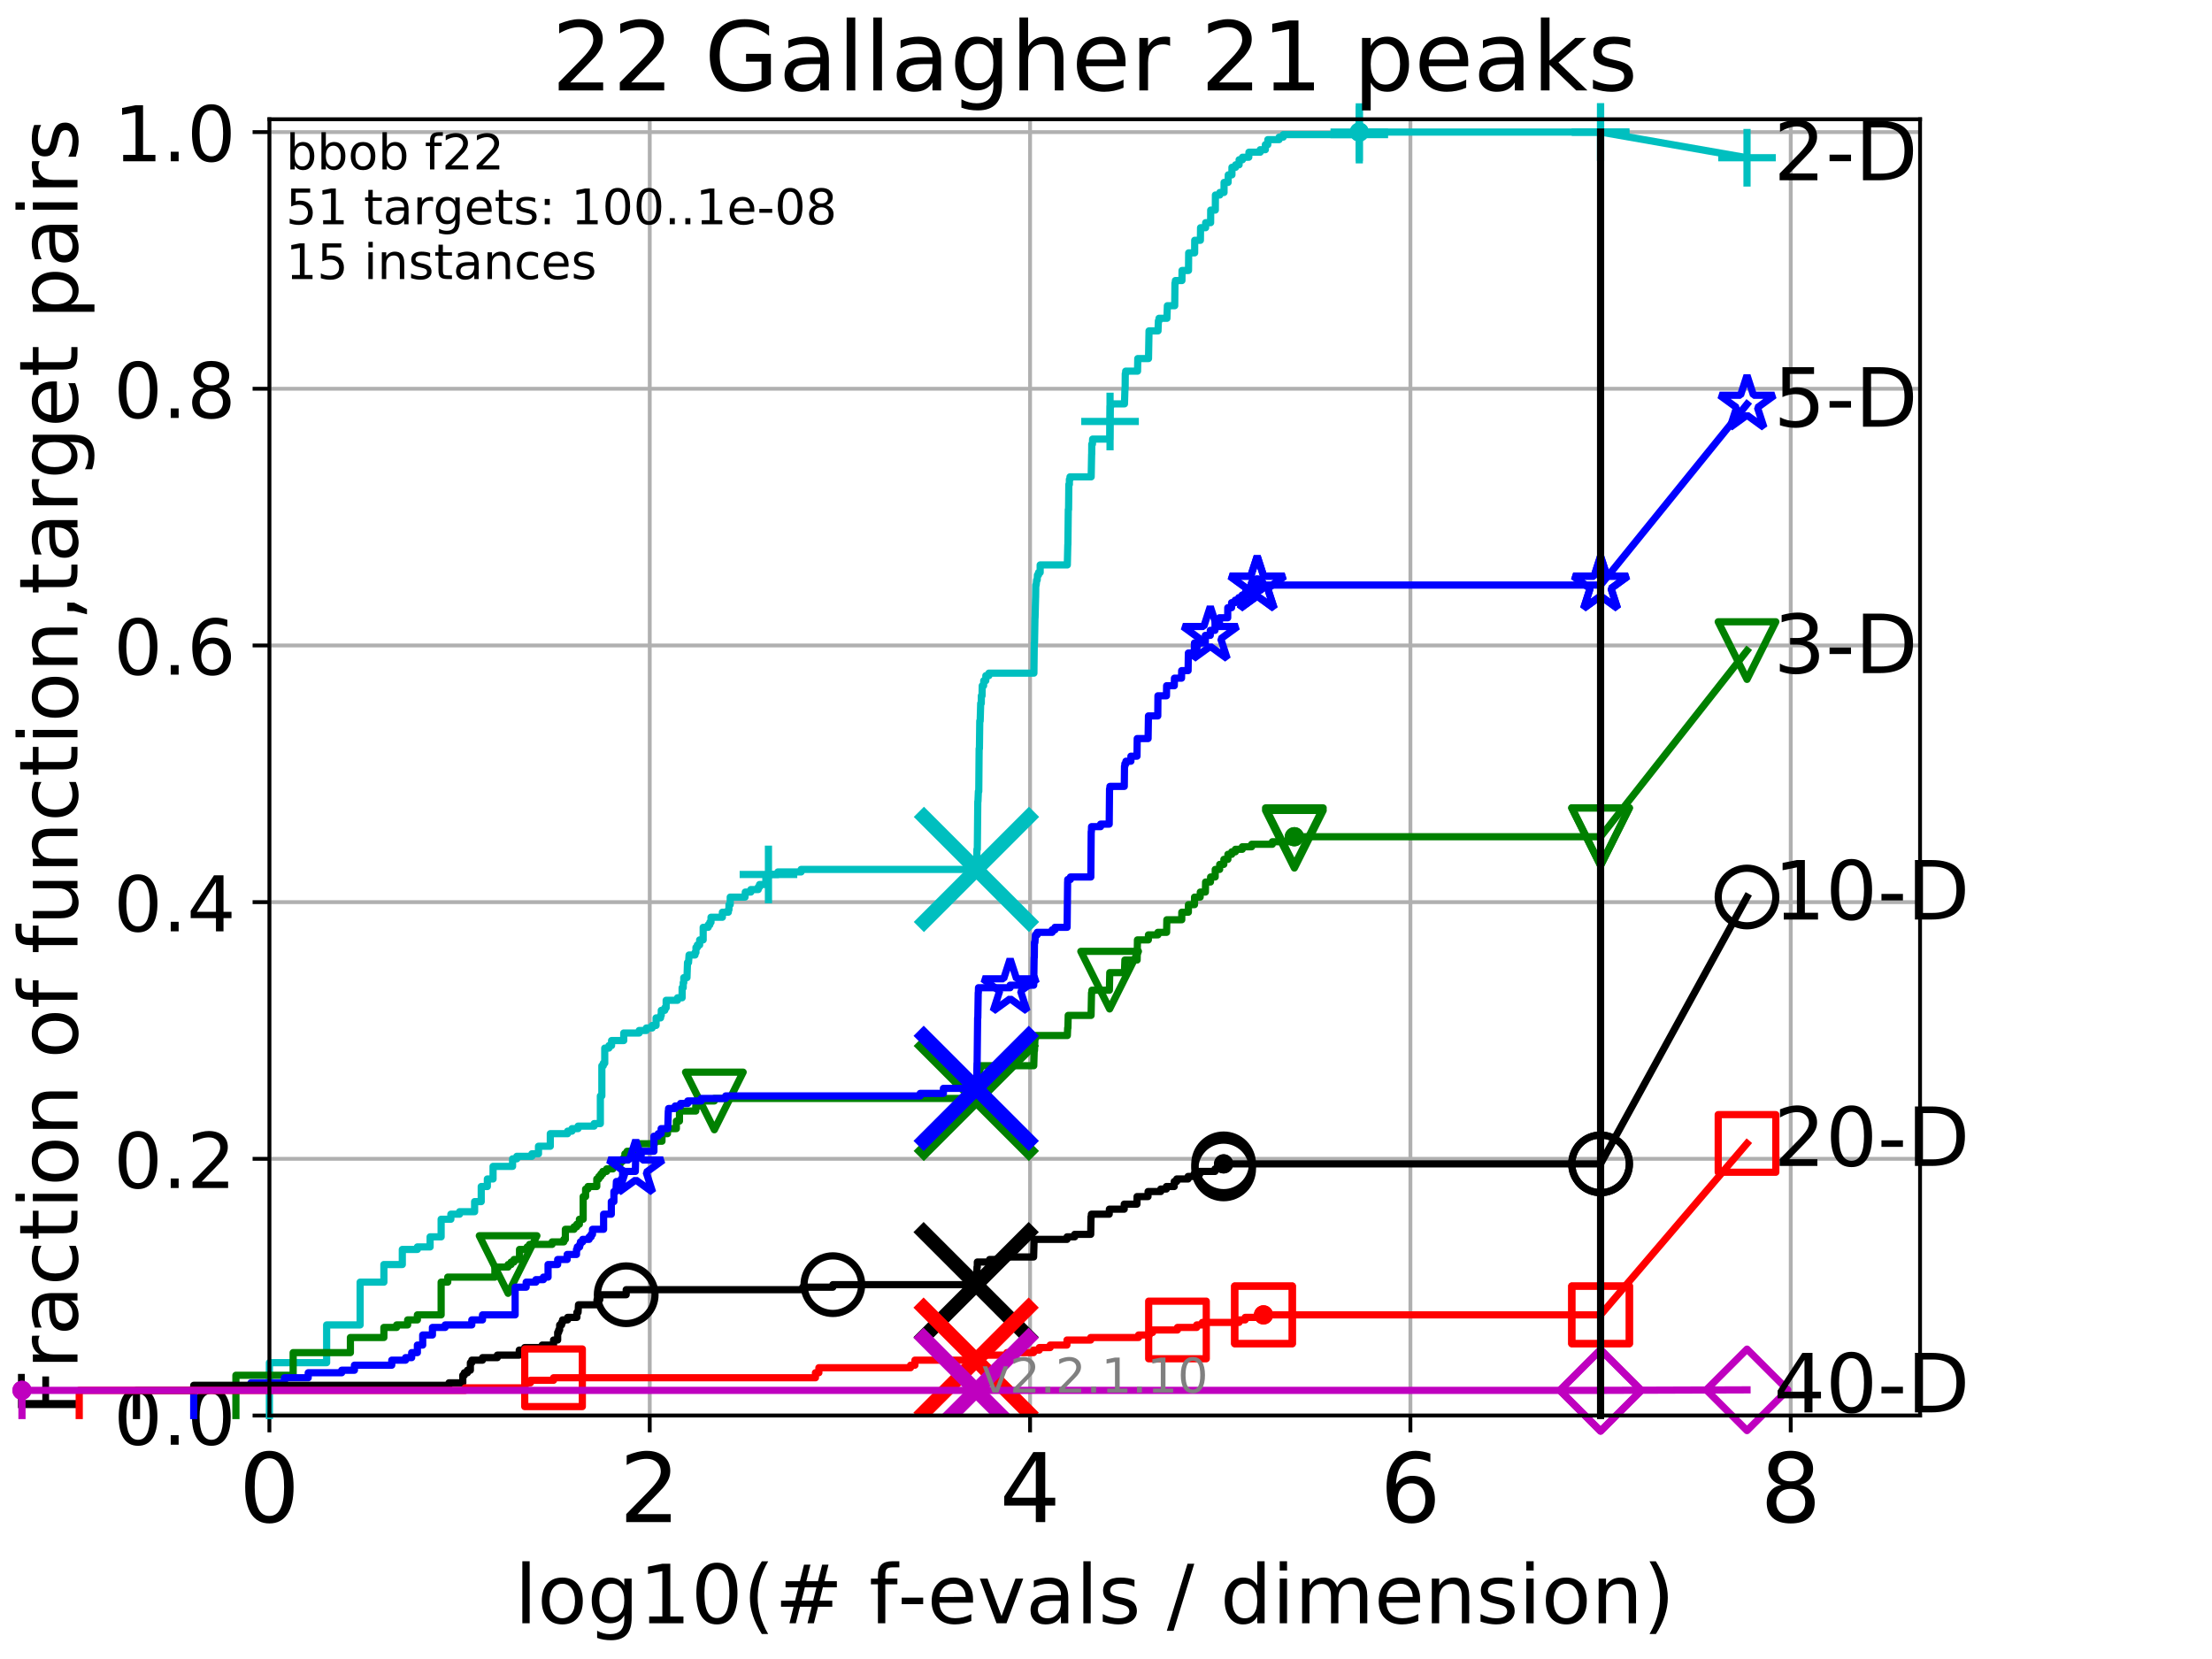 <?xml version="1.0" encoding="utf-8" standalone="no"?>
<!DOCTYPE svg PUBLIC "-//W3C//DTD SVG 1.1//EN"
  "http://www.w3.org/Graphics/SVG/1.1/DTD/svg11.dtd">
<!-- Created with matplotlib (http://matplotlib.org/) -->
<svg height="345.6pt" version="1.1" viewBox="0 0 460.8 345.6" width="460.8pt" xmlns="http://www.w3.org/2000/svg" xmlns:xlink="http://www.w3.org/1999/xlink">
 <defs>
  <style type="text/css">
*{stroke-linecap:butt;stroke-linejoin:round;}
  </style>
 </defs>
 <g id="figure_1">
  <g id="patch_1">
   <path d="M 0 345.6 
L 460.8 345.6 
L 460.8 0 
L 0 0 
z
" style="fill:#ffffff;"/>
  </g>
  <g id="axes_1">
   <g id="patch_2">
    <path d="M 56.12 294.88 
L 399.984 294.88 
L 399.984 24.84 
L 56.12 24.84 
z
" style="fill:#ffffff;"/>
   </g>
   <g id="matplotlib.axis_1">
    <g id="xtick_1">
     <g id="line2d_1">
      <path clip-path="url(#peb92464ea3)" d="M 56.12 294.88 
L 56.12 24.84 
" style="fill:none;stroke:#b0b0b0;stroke-linecap:square;stroke-width:0.8;"/>
     </g>
     <g id="line2d_2">
      <defs>
       <path d="M 0 0 
L 0 3.5 
" id="m14df8c8b29" style="stroke:#000000;stroke-width:0.8;"/>
      </defs>
      <g>
       <use style="stroke:#000000;stroke-width:0.8;" x="56.12" xlink:href="#m14df8c8b29" y="294.88"/>
      </g>
     </g>
     <g id="text_1">
      <!-- 0 -->
      <defs>
       <path d="M 31.781 66.406 
Q 24.172 66.406 20.328 58.906 
Q 16.5 51.422 16.5 36.375 
Q 16.5 21.391 20.328 13.891 
Q 24.172 6.391 31.781 6.391 
Q 39.453 6.391 43.281 13.891 
Q 47.125 21.391 47.125 36.375 
Q 47.125 51.422 43.281 58.906 
Q 39.453 66.406 31.781 66.406 
z
M 31.781 74.219 
Q 44.047 74.219 50.516 64.516 
Q 56.984 54.828 56.984 36.375 
Q 56.984 17.969 50.516 8.266 
Q 44.047 -1.422 31.781 -1.422 
Q 19.531 -1.422 13.062 8.266 
Q 6.594 17.969 6.594 36.375 
Q 6.594 54.828 13.062 64.516 
Q 19.531 74.219 31.781 74.219 
z
" id="DejaVuSans-30"/>
      </defs>
      <g transform="translate(49.758 317.077)scale(0.2 -0.2)">
       <use xlink:href="#DejaVuSans-30"/>
      </g>
     </g>
    </g>
    <g id="xtick_2">
     <g id="line2d_3">
      <path clip-path="url(#peb92464ea3)" d="M 135.351 294.88 
L 135.351 24.84 
" style="fill:none;stroke:#b0b0b0;stroke-linecap:square;stroke-width:0.8;"/>
     </g>
     <g id="line2d_4">
      <g>
       <use style="stroke:#000000;stroke-width:0.8;" x="135.351" xlink:href="#m14df8c8b29" y="294.88"/>
      </g>
     </g>
     <g id="text_2">
      <!-- 2 -->
      <defs>
       <path d="M 19.188 8.297 
L 53.609 8.297 
L 53.609 0 
L 7.328 0 
L 7.328 8.297 
Q 12.938 14.109 22.625 23.891 
Q 32.328 33.688 34.812 36.531 
Q 39.547 41.844 41.422 45.531 
Q 43.312 49.219 43.312 52.781 
Q 43.312 58.594 39.234 62.25 
Q 35.156 65.922 28.609 65.922 
Q 23.969 65.922 18.812 64.312 
Q 13.672 62.703 7.812 59.422 
L 7.812 69.391 
Q 13.766 71.781 18.938 73 
Q 24.125 74.219 28.422 74.219 
Q 39.75 74.219 46.484 68.547 
Q 53.219 62.891 53.219 53.422 
Q 53.219 48.922 51.531 44.891 
Q 49.859 40.875 45.406 35.406 
Q 44.188 33.984 37.641 27.219 
Q 31.109 20.453 19.188 8.297 
z
" id="DejaVuSans-32"/>
      </defs>
      <g transform="translate(128.989 317.077)scale(0.2 -0.2)">
       <use xlink:href="#DejaVuSans-32"/>
      </g>
     </g>
    </g>
    <g id="xtick_3">
     <g id="line2d_5">
      <path clip-path="url(#peb92464ea3)" d="M 214.583 294.88 
L 214.583 24.84 
" style="fill:none;stroke:#b0b0b0;stroke-linecap:square;stroke-width:0.8;"/>
     </g>
     <g id="line2d_6">
      <g>
       <use style="stroke:#000000;stroke-width:0.8;" x="214.583" xlink:href="#m14df8c8b29" y="294.88"/>
      </g>
     </g>
     <g id="text_3">
      <!-- 4 -->
      <defs>
       <path d="M 37.797 64.312 
L 12.891 25.391 
L 37.797 25.391 
z
M 35.203 72.906 
L 47.609 72.906 
L 47.609 25.391 
L 58.016 25.391 
L 58.016 17.188 
L 47.609 17.188 
L 47.609 0 
L 37.797 0 
L 37.797 17.188 
L 4.891 17.188 
L 4.891 26.703 
z
" id="DejaVuSans-34"/>
      </defs>
      <g transform="translate(208.22 317.077)scale(0.2 -0.2)">
       <use xlink:href="#DejaVuSans-34"/>
      </g>
     </g>
    </g>
    <g id="xtick_4">
     <g id="line2d_7">
      <path clip-path="url(#peb92464ea3)" d="M 293.814 294.88 
L 293.814 24.84 
" style="fill:none;stroke:#b0b0b0;stroke-linecap:square;stroke-width:0.8;"/>
     </g>
     <g id="line2d_8">
      <g>
       <use style="stroke:#000000;stroke-width:0.8;" x="293.814" xlink:href="#m14df8c8b29" y="294.88"/>
      </g>
     </g>
     <g id="text_4">
      <!-- 6 -->
      <defs>
       <path d="M 33.016 40.375 
Q 26.375 40.375 22.484 35.828 
Q 18.609 31.297 18.609 23.391 
Q 18.609 15.531 22.484 10.953 
Q 26.375 6.391 33.016 6.391 
Q 39.656 6.391 43.531 10.953 
Q 47.406 15.531 47.406 23.391 
Q 47.406 31.297 43.531 35.828 
Q 39.656 40.375 33.016 40.375 
z
M 52.594 71.297 
L 52.594 62.312 
Q 48.875 64.062 45.094 64.984 
Q 41.312 65.922 37.594 65.922 
Q 27.828 65.922 22.672 59.328 
Q 17.531 52.734 16.797 39.406 
Q 19.672 43.656 24.016 45.922 
Q 28.375 48.188 33.594 48.188 
Q 44.578 48.188 50.953 41.516 
Q 57.328 34.859 57.328 23.391 
Q 57.328 12.156 50.688 5.359 
Q 44.047 -1.422 33.016 -1.422 
Q 20.359 -1.422 13.672 8.266 
Q 6.984 17.969 6.984 36.375 
Q 6.984 53.656 15.188 63.938 
Q 23.391 74.219 37.203 74.219 
Q 40.922 74.219 44.703 73.484 
Q 48.484 72.75 52.594 71.297 
z
" id="DejaVuSans-36"/>
      </defs>
      <g transform="translate(287.452 317.077)scale(0.2 -0.2)">
       <use xlink:href="#DejaVuSans-36"/>
      </g>
     </g>
    </g>
    <g id="xtick_5">
     <g id="line2d_9">
      <path clip-path="url(#peb92464ea3)" d="M 373.045 294.88 
L 373.045 24.84 
" style="fill:none;stroke:#b0b0b0;stroke-linecap:square;stroke-width:0.8;"/>
     </g>
     <g id="line2d_10">
      <g>
       <use style="stroke:#000000;stroke-width:0.8;" x="373.045" xlink:href="#m14df8c8b29" y="294.88"/>
      </g>
     </g>
     <g id="text_5">
      <!-- 8 -->
      <defs>
       <path d="M 31.781 34.625 
Q 24.75 34.625 20.719 30.859 
Q 16.703 27.094 16.703 20.516 
Q 16.703 13.922 20.719 10.156 
Q 24.75 6.391 31.781 6.391 
Q 38.812 6.391 42.859 10.172 
Q 46.922 13.969 46.922 20.516 
Q 46.922 27.094 42.891 30.859 
Q 38.875 34.625 31.781 34.625 
z
M 21.922 38.812 
Q 15.578 40.375 12.031 44.719 
Q 8.5 49.078 8.5 55.328 
Q 8.5 64.062 14.719 69.141 
Q 20.953 74.219 31.781 74.219 
Q 42.672 74.219 48.875 69.141 
Q 55.078 64.062 55.078 55.328 
Q 55.078 49.078 51.531 44.719 
Q 48 40.375 41.703 38.812 
Q 48.828 37.156 52.797 32.312 
Q 56.781 27.484 56.781 20.516 
Q 56.781 9.906 50.312 4.234 
Q 43.844 -1.422 31.781 -1.422 
Q 19.734 -1.422 13.25 4.234 
Q 6.781 9.906 6.781 20.516 
Q 6.781 27.484 10.781 32.312 
Q 14.797 37.156 21.922 38.812 
z
M 18.312 54.391 
Q 18.312 48.734 21.844 45.562 
Q 25.391 42.391 31.781 42.391 
Q 38.141 42.391 41.719 45.562 
Q 45.312 48.734 45.312 54.391 
Q 45.312 60.062 41.719 63.234 
Q 38.141 66.406 31.781 66.406 
Q 25.391 66.406 21.844 63.234 
Q 18.312 60.062 18.312 54.391 
z
" id="DejaVuSans-38"/>
      </defs>
      <g transform="translate(366.683 317.077)scale(0.2 -0.2)">
       <use xlink:href="#DejaVuSans-38"/>
      </g>
     </g>
    </g>
    <g id="text_6">
     <!-- log10(# f-evals / dimension) -->
     <defs>
      <path d="M 9.422 75.984 
L 18.406 75.984 
L 18.406 0 
L 9.422 0 
z
" id="DejaVuSans-6c"/>
      <path d="M 30.609 48.391 
Q 23.391 48.391 19.188 42.75 
Q 14.984 37.109 14.984 27.297 
Q 14.984 17.484 19.156 11.844 
Q 23.344 6.203 30.609 6.203 
Q 37.797 6.203 41.984 11.859 
Q 46.188 17.531 46.188 27.297 
Q 46.188 37.016 41.984 42.703 
Q 37.797 48.391 30.609 48.391 
z
M 30.609 56 
Q 42.328 56 49.016 48.375 
Q 55.719 40.766 55.719 27.297 
Q 55.719 13.875 49.016 6.219 
Q 42.328 -1.422 30.609 -1.422 
Q 18.844 -1.422 12.172 6.219 
Q 5.516 13.875 5.516 27.297 
Q 5.516 40.766 12.172 48.375 
Q 18.844 56 30.609 56 
z
" id="DejaVuSans-6f"/>
      <path d="M 45.406 27.984 
Q 45.406 37.75 41.375 43.109 
Q 37.359 48.484 30.078 48.484 
Q 22.859 48.484 18.828 43.109 
Q 14.797 37.75 14.797 27.984 
Q 14.797 18.266 18.828 12.891 
Q 22.859 7.516 30.078 7.516 
Q 37.359 7.516 41.375 12.891 
Q 45.406 18.266 45.406 27.984 
z
M 54.391 6.781 
Q 54.391 -7.172 48.188 -13.984 
Q 42 -20.797 29.203 -20.797 
Q 24.469 -20.797 20.266 -20.094 
Q 16.062 -19.391 12.109 -17.922 
L 12.109 -9.188 
Q 16.062 -11.328 19.922 -12.344 
Q 23.781 -13.375 27.781 -13.375 
Q 36.625 -13.375 41.016 -8.766 
Q 45.406 -4.156 45.406 5.172 
L 45.406 9.625 
Q 42.625 4.781 38.281 2.391 
Q 33.938 0 27.875 0 
Q 17.828 0 11.672 7.656 
Q 5.516 15.328 5.516 27.984 
Q 5.516 40.672 11.672 48.328 
Q 17.828 56 27.875 56 
Q 33.938 56 38.281 53.609 
Q 42.625 51.219 45.406 46.391 
L 45.406 54.688 
L 54.391 54.688 
z
" id="DejaVuSans-67"/>
      <path d="M 12.406 8.297 
L 28.516 8.297 
L 28.516 63.922 
L 10.984 60.406 
L 10.984 69.391 
L 28.422 72.906 
L 38.281 72.906 
L 38.281 8.297 
L 54.391 8.297 
L 54.391 0 
L 12.406 0 
z
" id="DejaVuSans-31"/>
      <path d="M 31 75.875 
Q 24.469 64.656 21.281 53.656 
Q 18.109 42.672 18.109 31.391 
Q 18.109 20.125 21.312 9.062 
Q 24.516 -2 31 -13.188 
L 23.188 -13.188 
Q 15.875 -1.703 12.234 9.375 
Q 8.594 20.453 8.594 31.391 
Q 8.594 42.281 12.203 53.312 
Q 15.828 64.359 23.188 75.875 
z
" id="DejaVuSans-28"/>
      <path d="M 51.125 44 
L 36.922 44 
L 32.812 27.688 
L 47.125 27.688 
z
M 43.797 71.781 
L 38.719 51.516 
L 52.984 51.516 
L 58.109 71.781 
L 65.922 71.781 
L 60.891 51.516 
L 76.125 51.516 
L 76.125 44 
L 58.984 44 
L 54.984 27.688 
L 70.516 27.688 
L 70.516 20.219 
L 53.078 20.219 
L 48 0 
L 40.188 0 
L 45.219 20.219 
L 30.906 20.219 
L 25.875 0 
L 18.016 0 
L 23.094 20.219 
L 7.719 20.219 
L 7.719 27.688 
L 24.906 27.688 
L 29 44 
L 13.281 44 
L 13.281 51.516 
L 30.906 51.516 
L 35.891 71.781 
z
" id="DejaVuSans-23"/>
      <path id="DejaVuSans-20"/>
      <path d="M 37.109 75.984 
L 37.109 68.5 
L 28.516 68.5 
Q 23.688 68.5 21.797 66.547 
Q 19.922 64.594 19.922 59.516 
L 19.922 54.688 
L 34.719 54.688 
L 34.719 47.703 
L 19.922 47.703 
L 19.922 0 
L 10.891 0 
L 10.891 47.703 
L 2.297 47.703 
L 2.297 54.688 
L 10.891 54.688 
L 10.891 58.5 
Q 10.891 67.625 15.141 71.797 
Q 19.391 75.984 28.609 75.984 
z
" id="DejaVuSans-66"/>
      <path d="M 4.891 31.391 
L 31.203 31.391 
L 31.203 23.391 
L 4.891 23.391 
z
" id="DejaVuSans-2d"/>
      <path d="M 56.203 29.594 
L 56.203 25.203 
L 14.891 25.203 
Q 15.484 15.922 20.484 11.062 
Q 25.484 6.203 34.422 6.203 
Q 39.594 6.203 44.453 7.469 
Q 49.312 8.734 54.109 11.281 
L 54.109 2.781 
Q 49.266 0.734 44.188 -0.344 
Q 39.109 -1.422 33.891 -1.422 
Q 20.797 -1.422 13.156 6.188 
Q 5.516 13.812 5.516 26.812 
Q 5.516 40.234 12.766 48.109 
Q 20.016 56 32.328 56 
Q 43.359 56 49.781 48.891 
Q 56.203 41.797 56.203 29.594 
z
M 47.219 32.234 
Q 47.125 39.594 43.094 43.984 
Q 39.062 48.391 32.422 48.391 
Q 24.906 48.391 20.391 44.141 
Q 15.875 39.891 15.188 32.172 
z
" id="DejaVuSans-65"/>
      <path d="M 2.984 54.688 
L 12.5 54.688 
L 29.594 8.797 
L 46.688 54.688 
L 56.203 54.688 
L 35.688 0 
L 23.484 0 
z
" id="DejaVuSans-76"/>
      <path d="M 34.281 27.484 
Q 23.391 27.484 19.188 25 
Q 14.984 22.516 14.984 16.5 
Q 14.984 11.719 18.141 8.906 
Q 21.297 6.109 26.703 6.109 
Q 34.188 6.109 38.703 11.406 
Q 43.219 16.703 43.219 25.484 
L 43.219 27.484 
z
M 52.203 31.203 
L 52.203 0 
L 43.219 0 
L 43.219 8.297 
Q 40.141 3.328 35.547 0.953 
Q 30.953 -1.422 24.312 -1.422 
Q 15.922 -1.422 10.953 3.297 
Q 6 8.016 6 15.922 
Q 6 25.141 12.172 29.828 
Q 18.359 34.516 30.609 34.516 
L 43.219 34.516 
L 43.219 35.406 
Q 43.219 41.609 39.141 45 
Q 35.062 48.391 27.688 48.391 
Q 23 48.391 18.547 47.266 
Q 14.109 46.141 10.016 43.891 
L 10.016 52.203 
Q 14.938 54.109 19.578 55.047 
Q 24.219 56 28.609 56 
Q 40.484 56 46.344 49.844 
Q 52.203 43.703 52.203 31.203 
z
" id="DejaVuSans-61"/>
      <path d="M 44.281 53.078 
L 44.281 44.578 
Q 40.484 46.531 36.375 47.5 
Q 32.281 48.484 27.875 48.484 
Q 21.188 48.484 17.844 46.438 
Q 14.5 44.391 14.5 40.281 
Q 14.5 37.156 16.891 35.375 
Q 19.281 33.594 26.516 31.984 
L 29.594 31.297 
Q 39.156 29.25 43.188 25.516 
Q 47.219 21.781 47.219 15.094 
Q 47.219 7.469 41.188 3.016 
Q 35.156 -1.422 24.609 -1.422 
Q 20.219 -1.422 15.453 -0.562 
Q 10.688 0.297 5.422 2 
L 5.422 11.281 
Q 10.406 8.688 15.234 7.391 
Q 20.062 6.109 24.812 6.109 
Q 31.156 6.109 34.562 8.281 
Q 37.984 10.453 37.984 14.406 
Q 37.984 18.062 35.516 20.016 
Q 33.062 21.969 24.703 23.781 
L 21.578 24.516 
Q 13.234 26.266 9.516 29.906 
Q 5.812 33.547 5.812 39.891 
Q 5.812 47.609 11.281 51.797 
Q 16.75 56 26.812 56 
Q 31.781 56 36.172 55.266 
Q 40.578 54.547 44.281 53.078 
z
" id="DejaVuSans-73"/>
      <path d="M 25.391 72.906 
L 33.688 72.906 
L 8.297 -9.281 
L 0 -9.281 
z
" id="DejaVuSans-2f"/>
      <path d="M 45.406 46.391 
L 45.406 75.984 
L 54.391 75.984 
L 54.391 0 
L 45.406 0 
L 45.406 8.203 
Q 42.578 3.328 38.25 0.953 
Q 33.938 -1.422 27.875 -1.422 
Q 17.969 -1.422 11.734 6.484 
Q 5.516 14.406 5.516 27.297 
Q 5.516 40.188 11.734 48.094 
Q 17.969 56 27.875 56 
Q 33.938 56 38.25 53.625 
Q 42.578 51.266 45.406 46.391 
z
M 14.797 27.297 
Q 14.797 17.391 18.875 11.75 
Q 22.953 6.109 30.078 6.109 
Q 37.203 6.109 41.297 11.75 
Q 45.406 17.391 45.406 27.297 
Q 45.406 37.203 41.297 42.844 
Q 37.203 48.484 30.078 48.484 
Q 22.953 48.484 18.875 42.844 
Q 14.797 37.203 14.797 27.297 
z
" id="DejaVuSans-64"/>
      <path d="M 9.422 54.688 
L 18.406 54.688 
L 18.406 0 
L 9.422 0 
z
M 9.422 75.984 
L 18.406 75.984 
L 18.406 64.594 
L 9.422 64.594 
z
" id="DejaVuSans-69"/>
      <path d="M 52 44.188 
Q 55.375 50.25 60.062 53.125 
Q 64.75 56 71.094 56 
Q 79.641 56 84.281 50.016 
Q 88.922 44.047 88.922 33.016 
L 88.922 0 
L 79.891 0 
L 79.891 32.719 
Q 79.891 40.578 77.094 44.375 
Q 74.312 48.188 68.609 48.188 
Q 61.625 48.188 57.562 43.547 
Q 53.516 38.922 53.516 30.906 
L 53.516 0 
L 44.484 0 
L 44.484 32.719 
Q 44.484 40.625 41.703 44.406 
Q 38.922 48.188 33.109 48.188 
Q 26.219 48.188 22.156 43.531 
Q 18.109 38.875 18.109 30.906 
L 18.109 0 
L 9.078 0 
L 9.078 54.688 
L 18.109 54.688 
L 18.109 46.188 
Q 21.188 51.219 25.484 53.609 
Q 29.781 56 35.688 56 
Q 41.656 56 45.828 52.969 
Q 50 49.953 52 44.188 
z
" id="DejaVuSans-6d"/>
      <path d="M 54.891 33.016 
L 54.891 0 
L 45.906 0 
L 45.906 32.719 
Q 45.906 40.484 42.875 44.328 
Q 39.844 48.188 33.797 48.188 
Q 26.516 48.188 22.312 43.547 
Q 18.109 38.922 18.109 30.906 
L 18.109 0 
L 9.078 0 
L 9.078 54.688 
L 18.109 54.688 
L 18.109 46.188 
Q 21.344 51.125 25.703 53.562 
Q 30.078 56 35.797 56 
Q 45.219 56 50.047 50.172 
Q 54.891 44.344 54.891 33.016 
z
" id="DejaVuSans-6e"/>
      <path d="M 8.016 75.875 
L 15.828 75.875 
Q 23.141 64.359 26.781 53.312 
Q 30.422 42.281 30.422 31.391 
Q 30.422 20.453 26.781 9.375 
Q 23.141 -1.703 15.828 -13.188 
L 8.016 -13.188 
Q 14.5 -2 17.703 9.062 
Q 20.906 20.125 20.906 31.391 
Q 20.906 42.672 17.703 53.656 
Q 14.5 64.656 8.016 75.875 
z
" id="DejaVuSans-29"/>
     </defs>
     <g transform="translate(107.211 338.154)scale(0.17 -0.17)">
      <use xlink:href="#DejaVuSans-6c"/>
      <use x="27.783" xlink:href="#DejaVuSans-6f"/>
      <use x="88.965" xlink:href="#DejaVuSans-67"/>
      <use x="152.441" xlink:href="#DejaVuSans-31"/>
      <use x="216.064" xlink:href="#DejaVuSans-30"/>
      <use x="279.688" xlink:href="#DejaVuSans-28"/>
      <use x="318.701" xlink:href="#DejaVuSans-23"/>
      <use x="402.49" xlink:href="#DejaVuSans-20"/>
      <use x="434.277" xlink:href="#DejaVuSans-66"/>
      <use x="469.404" xlink:href="#DejaVuSans-2d"/>
      <use x="505.488" xlink:href="#DejaVuSans-65"/>
      <use x="567.012" xlink:href="#DejaVuSans-76"/>
      <use x="626.191" xlink:href="#DejaVuSans-61"/>
      <use x="687.471" xlink:href="#DejaVuSans-6c"/>
      <use x="715.254" xlink:href="#DejaVuSans-73"/>
      <use x="767.354" xlink:href="#DejaVuSans-20"/>
      <use x="799.141" xlink:href="#DejaVuSans-2f"/>
      <use x="832.832" xlink:href="#DejaVuSans-20"/>
      <use x="864.619" xlink:href="#DejaVuSans-64"/>
      <use x="928.096" xlink:href="#DejaVuSans-69"/>
      <use x="955.879" xlink:href="#DejaVuSans-6d"/>
      <use x="1053.291" xlink:href="#DejaVuSans-65"/>
      <use x="1114.814" xlink:href="#DejaVuSans-6e"/>
      <use x="1178.193" xlink:href="#DejaVuSans-73"/>
      <use x="1230.293" xlink:href="#DejaVuSans-69"/>
      <use x="1258.076" xlink:href="#DejaVuSans-6f"/>
      <use x="1319.258" xlink:href="#DejaVuSans-6e"/>
      <use x="1382.637" xlink:href="#DejaVuSans-29"/>
     </g>
    </g>
   </g>
   <g id="matplotlib.axis_2">
    <g id="ytick_1">
     <g id="line2d_11">
      <path clip-path="url(#peb92464ea3)" d="M 56.12 294.88 
L 399.984 294.88 
" style="fill:none;stroke:#b0b0b0;stroke-linecap:square;stroke-width:0.8;"/>
     </g>
     <g id="line2d_12">
      <defs>
       <path d="M 0 0 
L -3.5 0 
" id="m4ba1c6f810" style="stroke:#000000;stroke-width:0.8;"/>
      </defs>
      <g>
       <use style="stroke:#000000;stroke-width:0.8;" x="56.12" xlink:href="#m4ba1c6f810" y="294.88"/>
      </g>
     </g>
     <g id="text_7">
      <!-- 0.0 -->
      <defs>
       <path d="M 10.688 12.406 
L 21 12.406 
L 21 0 
L 10.688 0 
z
" id="DejaVuSans-2e"/>
      </defs>
      <g transform="translate(23.675 300.959)scale(0.16 -0.16)">
       <use xlink:href="#DejaVuSans-30"/>
       <use x="63.623" xlink:href="#DejaVuSans-2e"/>
       <use x="95.41" xlink:href="#DejaVuSans-30"/>
      </g>
     </g>
    </g>
    <g id="ytick_2">
     <g id="line2d_13">
      <path clip-path="url(#peb92464ea3)" d="M 56.12 241.407 
L 399.984 241.407 
" style="fill:none;stroke:#b0b0b0;stroke-linecap:square;stroke-width:0.8;"/>
     </g>
     <g id="line2d_14">
      <g>
       <use style="stroke:#000000;stroke-width:0.8;" x="56.12" xlink:href="#m4ba1c6f810" y="241.407"/>
      </g>
     </g>
     <g id="text_8">
      <!-- 0.2 -->
      <g transform="translate(23.675 247.485)scale(0.16 -0.16)">
       <use xlink:href="#DejaVuSans-30"/>
       <use x="63.623" xlink:href="#DejaVuSans-2e"/>
       <use x="95.41" xlink:href="#DejaVuSans-32"/>
      </g>
     </g>
    </g>
    <g id="ytick_3">
     <g id="line2d_15">
      <path clip-path="url(#peb92464ea3)" d="M 56.12 187.933 
L 399.984 187.933 
" style="fill:none;stroke:#b0b0b0;stroke-linecap:square;stroke-width:0.8;"/>
     </g>
     <g id="line2d_16">
      <g>
       <use style="stroke:#000000;stroke-width:0.8;" x="56.12" xlink:href="#m4ba1c6f810" y="187.933"/>
      </g>
     </g>
     <g id="text_9">
      <!-- 0.4 -->
      <g transform="translate(23.675 194.012)scale(0.16 -0.16)">
       <use xlink:href="#DejaVuSans-30"/>
       <use x="63.623" xlink:href="#DejaVuSans-2e"/>
       <use x="95.41" xlink:href="#DejaVuSans-34"/>
      </g>
     </g>
    </g>
    <g id="ytick_4">
     <g id="line2d_17">
      <path clip-path="url(#peb92464ea3)" d="M 56.12 134.46 
L 399.984 134.46 
" style="fill:none;stroke:#b0b0b0;stroke-linecap:square;stroke-width:0.8;"/>
     </g>
     <g id="line2d_18">
      <g>
       <use style="stroke:#000000;stroke-width:0.8;" x="56.12" xlink:href="#m4ba1c6f810" y="134.46"/>
      </g>
     </g>
     <g id="text_10">
      <!-- 0.6 -->
      <g transform="translate(23.675 140.539)scale(0.16 -0.16)">
       <use xlink:href="#DejaVuSans-30"/>
       <use x="63.623" xlink:href="#DejaVuSans-2e"/>
       <use x="95.41" xlink:href="#DejaVuSans-36"/>
      </g>
     </g>
    </g>
    <g id="ytick_5">
     <g id="line2d_19">
      <path clip-path="url(#peb92464ea3)" d="M 56.12 80.987 
L 399.984 80.987 
" style="fill:none;stroke:#b0b0b0;stroke-linecap:square;stroke-width:0.8;"/>
     </g>
     <g id="line2d_20">
      <g>
       <use style="stroke:#000000;stroke-width:0.8;" x="56.12" xlink:href="#m4ba1c6f810" y="80.987"/>
      </g>
     </g>
     <g id="text_11">
      <!-- 0.8 -->
      <g transform="translate(23.675 87.066)scale(0.16 -0.16)">
       <use xlink:href="#DejaVuSans-30"/>
       <use x="63.623" xlink:href="#DejaVuSans-2e"/>
       <use x="95.41" xlink:href="#DejaVuSans-38"/>
      </g>
     </g>
    </g>
    <g id="ytick_6">
     <g id="line2d_21">
      <path clip-path="url(#peb92464ea3)" d="M 56.12 27.514 
L 399.984 27.514 
" style="fill:none;stroke:#b0b0b0;stroke-linecap:square;stroke-width:0.8;"/>
     </g>
     <g id="line2d_22">
      <g>
       <use style="stroke:#000000;stroke-width:0.8;" x="56.12" xlink:href="#m4ba1c6f810" y="27.514"/>
      </g>
     </g>
     <g id="text_12">
      <!-- 1.0 -->
      <g transform="translate(23.675 33.592)scale(0.16 -0.16)">
       <use xlink:href="#DejaVuSans-31"/>
       <use x="63.623" xlink:href="#DejaVuSans-2e"/>
       <use x="95.41" xlink:href="#DejaVuSans-30"/>
      </g>
     </g>
    </g>
    <g id="text_13">
     <!-- Fraction of function,target pairs -->
     <defs>
      <path d="M 9.812 72.906 
L 51.703 72.906 
L 51.703 64.594 
L 19.672 64.594 
L 19.672 43.109 
L 48.578 43.109 
L 48.578 34.812 
L 19.672 34.812 
L 19.672 0 
L 9.812 0 
z
" id="DejaVuSans-46"/>
      <path d="M 41.109 46.297 
Q 39.594 47.172 37.812 47.578 
Q 36.031 48 33.891 48 
Q 26.266 48 22.188 43.047 
Q 18.109 38.094 18.109 28.812 
L 18.109 0 
L 9.078 0 
L 9.078 54.688 
L 18.109 54.688 
L 18.109 46.188 
Q 20.953 51.172 25.484 53.578 
Q 30.031 56 36.531 56 
Q 37.453 56 38.578 55.875 
Q 39.703 55.766 41.062 55.516 
z
" id="DejaVuSans-72"/>
      <path d="M 48.781 52.594 
L 48.781 44.188 
Q 44.969 46.297 41.141 47.344 
Q 37.312 48.391 33.406 48.391 
Q 24.656 48.391 19.812 42.844 
Q 14.984 37.312 14.984 27.297 
Q 14.984 17.281 19.812 11.734 
Q 24.656 6.203 33.406 6.203 
Q 37.312 6.203 41.141 7.25 
Q 44.969 8.297 48.781 10.406 
L 48.781 2.094 
Q 45.016 0.344 40.984 -0.531 
Q 36.969 -1.422 32.422 -1.422 
Q 20.062 -1.422 12.781 6.344 
Q 5.516 14.109 5.516 27.297 
Q 5.516 40.672 12.859 48.328 
Q 20.219 56 33.016 56 
Q 37.156 56 41.109 55.141 
Q 45.062 54.297 48.781 52.594 
z
" id="DejaVuSans-63"/>
      <path d="M 18.312 70.219 
L 18.312 54.688 
L 36.812 54.688 
L 36.812 47.703 
L 18.312 47.703 
L 18.312 18.016 
Q 18.312 11.328 20.141 9.422 
Q 21.969 7.516 27.594 7.516 
L 36.812 7.516 
L 36.812 0 
L 27.594 0 
Q 17.188 0 13.234 3.875 
Q 9.281 7.766 9.281 18.016 
L 9.281 47.703 
L 2.688 47.703 
L 2.688 54.688 
L 9.281 54.688 
L 9.281 70.219 
z
" id="DejaVuSans-74"/>
      <path d="M 8.5 21.578 
L 8.5 54.688 
L 17.484 54.688 
L 17.484 21.922 
Q 17.484 14.156 20.5 10.266 
Q 23.531 6.391 29.594 6.391 
Q 36.859 6.391 41.078 11.031 
Q 45.312 15.672 45.312 23.688 
L 45.312 54.688 
L 54.297 54.688 
L 54.297 0 
L 45.312 0 
L 45.312 8.406 
Q 42.047 3.422 37.719 1 
Q 33.406 -1.422 27.688 -1.422 
Q 18.266 -1.422 13.375 4.438 
Q 8.5 10.297 8.5 21.578 
z
M 31.109 56 
z
" id="DejaVuSans-75"/>
      <path d="M 11.719 12.406 
L 22.016 12.406 
L 22.016 4 
L 14.016 -11.625 
L 7.719 -11.625 
L 11.719 4 
z
" id="DejaVuSans-2c"/>
      <path d="M 18.109 8.203 
L 18.109 -20.797 
L 9.078 -20.797 
L 9.078 54.688 
L 18.109 54.688 
L 18.109 46.391 
Q 20.953 51.266 25.266 53.625 
Q 29.594 56 35.594 56 
Q 45.562 56 51.781 48.094 
Q 58.016 40.188 58.016 27.297 
Q 58.016 14.406 51.781 6.484 
Q 45.562 -1.422 35.594 -1.422 
Q 29.594 -1.422 25.266 0.953 
Q 20.953 3.328 18.109 8.203 
z
M 48.688 27.297 
Q 48.688 37.203 44.609 42.844 
Q 40.531 48.484 33.406 48.484 
Q 26.266 48.484 22.188 42.844 
Q 18.109 37.203 18.109 27.297 
Q 18.109 17.391 22.188 11.75 
Q 26.266 6.109 33.406 6.109 
Q 40.531 6.109 44.609 11.75 
Q 48.688 17.391 48.688 27.297 
z
" id="DejaVuSans-70"/>
     </defs>
     <g transform="translate(16.14 294.999)rotate(-90)scale(0.17 -0.17)">
      <use xlink:href="#DejaVuSans-46"/>
      <use x="57.41" xlink:href="#DejaVuSans-72"/>
      <use x="98.523" xlink:href="#DejaVuSans-61"/>
      <use x="159.803" xlink:href="#DejaVuSans-63"/>
      <use x="214.783" xlink:href="#DejaVuSans-74"/>
      <use x="253.992" xlink:href="#DejaVuSans-69"/>
      <use x="281.775" xlink:href="#DejaVuSans-6f"/>
      <use x="342.957" xlink:href="#DejaVuSans-6e"/>
      <use x="406.336" xlink:href="#DejaVuSans-20"/>
      <use x="438.123" xlink:href="#DejaVuSans-6f"/>
      <use x="499.305" xlink:href="#DejaVuSans-66"/>
      <use x="534.51" xlink:href="#DejaVuSans-20"/>
      <use x="566.297" xlink:href="#DejaVuSans-66"/>
      <use x="601.502" xlink:href="#DejaVuSans-75"/>
      <use x="664.881" xlink:href="#DejaVuSans-6e"/>
      <use x="728.26" xlink:href="#DejaVuSans-63"/>
      <use x="783.24" xlink:href="#DejaVuSans-74"/>
      <use x="822.449" xlink:href="#DejaVuSans-69"/>
      <use x="850.232" xlink:href="#DejaVuSans-6f"/>
      <use x="911.414" xlink:href="#DejaVuSans-6e"/>
      <use x="974.793" xlink:href="#DejaVuSans-2c"/>
      <use x="1006.58" xlink:href="#DejaVuSans-74"/>
      <use x="1045.789" xlink:href="#DejaVuSans-61"/>
      <use x="1107.068" xlink:href="#DejaVuSans-72"/>
      <use x="1148.166" xlink:href="#DejaVuSans-67"/>
      <use x="1211.643" xlink:href="#DejaVuSans-65"/>
      <use x="1273.166" xlink:href="#DejaVuSans-74"/>
      <use x="1312.375" xlink:href="#DejaVuSans-20"/>
      <use x="1344.162" xlink:href="#DejaVuSans-70"/>
      <use x="1407.639" xlink:href="#DejaVuSans-61"/>
      <use x="1468.918" xlink:href="#DejaVuSans-69"/>
      <use x="1496.701" xlink:href="#DejaVuSans-72"/>
      <use x="1537.814" xlink:href="#DejaVuSans-73"/>
     </g>
    </g>
   </g>
   <g id="line2d_23">
    <defs>
     <path d="M 0 1.5 
C 0.398 1.5 0.779 1.342 1.061 1.061 
C 1.342 0.779 1.5 0.398 1.5 0 
C 1.5 -0.398 1.342 -0.779 1.061 -1.061 
C 0.779 -1.342 0.398 -1.5 0 -1.5 
C -0.398 -1.5 -0.779 -1.342 -1.061 -1.061 
C -1.342 -0.779 -1.5 -0.398 -1.5 0 
C -1.5 0.398 -1.342 0.779 -1.061 1.061 
C -0.779 1.342 -0.398 1.5 0 1.5 
z
" id="m4716921f4d" style="stroke:#00bfbf;"/>
    </defs>
    <g>
     <use style="fill:#00bfbf;stroke:#00bfbf;" x="283.163" xlink:href="#m4716921f4d" y="27.514"/>
     <use style="fill:#00bfbf;stroke:#00bfbf;" x="283.163" xlink:href="#m4716921f4d" y="27.514"/>
    </g>
   </g>
   <g id="line2d_24">
    <path d="M 56.12 294.88 
L 56.12 283.871 
L 68.046 283.871 
L 68.046 276.007 
L 75.021 276.007 
L 75.021 267.095 
L 79.971 267.095 
L 79.971 263.425 
L 83.81 263.425 
L 83.81 260.28 
L 86.947 260.28 
L 86.947 259.755 
L 89.599 259.755 
L 89.599 257.658 
L 91.897 257.658 
L 91.897 253.989 
L 93.923 253.989 
L 93.923 252.94 
L 95.736 252.94 
L 95.736 252.416 
L 98.872 252.416 
L 98.872 250.319 
L 100.25 250.319 
L 100.25 247.173 
L 101.525 247.173 
L 101.525 245.601 
L 102.712 245.601 
L 102.712 242.979 
L 106.779 242.979 
L 106.779 241.407 
L 107.661 241.407 
L 107.661 240.882 
L 110.798 240.882 
L 110.798 240.358 
L 112.175 240.358 
L 112.175 238.785 
L 114.637 238.785 
L 114.637 236.164 
L 118.245 236.164 
L 118.245 235.64 
L 119.151 235.64 
L 119.151 235.116 
L 120.426 235.116 
L 120.426 234.592 
L 123.767 234.592 
L 123.767 234.067 
L 125.066 234.067 
L 125.066 228.301 
L 125.376 228.301 
L 125.376 222.01 
L 125.68 222.01 
L 125.68 221.485 
L 125.979 221.485 
L 125.979 218.34 
L 126.847 218.34 
L 126.847 217.816 
L 127.402 217.816 
L 127.402 216.767 
L 129.937 216.767 
L 129.937 215.194 
L 133.152 215.194 
L 133.152 214.67 
L 134.649 214.67 
L 134.649 214.146 
L 135.86 214.146 
L 135.86 213.622 
L 136.675 213.622 
L 136.675 212.049 
L 137.606 212.049 
L 137.606 211.525 
L 137.756 211.525 
L 137.756 210.476 
L 138.488 210.476 
L 138.488 209.952 
L 138.773 209.952 
L 138.773 208.379 
L 141.14 208.379 
L 141.14 207.855 
L 142.096 207.855 
L 142.096 205.758 
L 142.327 205.758 
L 142.327 204.709 
L 142.442 204.709 
L 142.442 203.661 
L 143.112 203.661 
L 143.221 200.515 
L 143.438 200.515 
L 143.545 198.943 
L 144.782 198.943 
L 144.782 198.418 
L 144.979 198.418 
L 144.979 197.37 
L 145.272 197.37 
L 145.272 196.846 
L 145.749 196.846 
L 145.749 195.797 
L 146.485 195.797 
L 146.485 193.176 
L 147.533 193.176 
L 147.533 192.652 
L 147.869 192.652 
L 147.869 192.127 
L 148.116 192.127 
L 148.116 191.079 
L 150.485 191.079 
L 150.485 190.03 
L 151.724 190.03 
L 151.724 189.506 
L 151.857 189.506 
L 151.857 188.458 
L 152.119 188.458 
L 152.119 186.885 
L 155.201 186.885 
L 155.255 185.836 
L 156.406 185.836 
L 156.406 185.312 
L 157.954 185.312 
L 157.954 184.788 
L 158.229 184.788 
L 158.229 184.264 
L 159.543 184.264 
L 159.543 182.691 
L 160.083 182.691 
L 160.083 182.167 
L 162.05 182.167 
L 162.05 181.642 
L 166.881 181.642 
L 166.881 181.118 
L 203.421 181.118 
L 203.513 176.924 
L 203.595 176.924 
L 203.692 166.964 
L 203.728 166.964 
L 203.812 164.867 
L 203.895 164.867 
L 203.972 155.954 
L 204.032 155.954 
L 204.102 150.188 
L 204.19 150.188 
L 204.294 146.518 
L 204.422 146.518 
L 204.428 144.945 
L 204.579 144.945 
L 204.616 142.848 
L 204.902 142.848 
L 204.933 141.8 
L 205.358 141.8 
L 205.367 140.751 
L 206.008 140.751 
L 206.008 140.227 
L 215.383 140.227 
L 215.46 133.936 
L 215.509 133.936 
L 215.603 128.693 
L 215.622 128.693 
L 215.732 124.499 
L 215.739 124.499 
L 215.776 121.878 
L 215.854 121.878 
L 215.951 120.83 
L 216.067 120.83 
L 216.116 119.781 
L 216.344 119.781 
L 216.344 119.257 
L 216.685 119.257 
L 216.685 117.684 
L 222.344 117.684 
L 222.441 113.49 
L 222.461 113.49 
L 222.546 106.151 
L 222.604 106.151 
L 222.658 100.908 
L 222.772 100.908 
L 222.772 99.86 
L 222.901 99.86 
L 222.901 99.336 
L 227.311 99.336 
L 227.406 94.617 
L 227.422 94.617 
L 227.435 92.52 
L 227.574 92.52 
L 227.609 91.472 
L 231.176 91.472 
L 231.28 84.657 
L 231.399 84.657 
L 231.399 84.132 
L 234.248 84.132 
L 234.346 80.987 
L 234.386 80.987 
L 234.415 77.841 
L 234.499 77.841 
L 234.499 77.317 
L 236.974 77.317 
L 237.019 74.696 
L 239.256 74.696 
L 239.363 68.929 
L 241.238 68.929 
L 241.314 66.832 
L 241.446 66.832 
L 241.446 66.308 
L 243.093 66.308 
L 243.184 63.687 
L 244.714 63.687 
L 244.765 58.969 
L 244.857 58.969 
L 244.857 58.444 
L 246.219 58.444 
L 246.24 56.347 
L 247.588 56.347 
L 247.624 52.678 
L 248.864 52.678 
L 248.882 50.056 
L 250.064 50.056 
L 250.098 47.435 
L 251.149 47.435 
L 251.161 46.387 
L 252.196 46.387 
L 252.211 43.765 
L 253.174 43.765 
L 253.192 40.62 
L 254.111 40.62 
L 254.111 40.096 
L 254.987 40.096 
L 254.999 37.999 
L 255.837 37.999 
L 255.869 36.426 
L 256.635 36.426 
L 256.636 34.853 
L 257.398 34.853 
L 257.398 34.329 
L 258.129 34.329 
L 258.129 33.28 
L 258.83 33.28 
L 258.83 32.756 
L 260.145 32.756 
L 260.176 31.708 
L 262.524 31.708 
L 262.524 31.183 
L 263.598 31.183 
L 263.598 30.135 
L 264.104 30.135 
L 264.111 29.086 
L 266.464 29.086 
L 266.464 28.562 
L 267.327 28.562 
L 267.327 28.038 
L 283.163 28.038 
L 283.163 27.514 
L 333.43 27.514 
L 333.43 27.514 
" style="fill:none;stroke:#00bfbf;stroke-linecap:square;stroke-width:1.5;"/>
   </g>
   <g id="line2d_25">
    <defs>
     <path d="M -6 0 
L 6 0 
M 0 6 
L 0 -6 
" id="m4853f00cab" style="stroke:#00bfbf;stroke-width:1.5;"/>
    </defs>
    <g>
     <use style="fill-opacity:0;stroke:#00bfbf;stroke-width:1.5;" x="160.083" xlink:href="#m4853f00cab" y="182.167"/>
     <use style="fill-opacity:0;stroke:#00bfbf;stroke-width:1.5;" x="231.242" xlink:href="#m4853f00cab" y="87.802"/>
     <use style="fill-opacity:0;stroke:#00bfbf;stroke-width:1.5;" x="283.163" xlink:href="#m4853f00cab" y="28.038"/>
     <use style="fill-opacity:0;stroke:#00bfbf;stroke-width:1.5;" x="283.163" xlink:href="#m4853f00cab" y="27.514"/>
     <use style="fill-opacity:0;stroke:#00bfbf;stroke-width:1.5;" x="333.43" xlink:href="#m4853f00cab" y="27.514"/>
    </g>
   </g>
   <g id="line2d_26">
    <path style="fill:none;stroke:#00bfbf;stroke-linecap:square;stroke-width:1.5;"/>
    <g/>
   </g>
   <g id="line2d_27">
    <path clip-path="url(#peb92464ea3)" d="M 203.414 181.118 
" style="fill:none;stroke:#00bfbf;stroke-linecap:square;stroke-width:1.5;"/>
    <defs>
     <path d="M -12 12 
L 12 -12 
M -12 -12 
L 12 12 
" id="m1f2eee61b7" style="stroke:#00bfbf;stroke-width:3;"/>
    </defs>
    <g clip-path="url(#peb92464ea3)">
     <use style="fill:#00bfbf;stroke:#00bfbf;stroke-width:3;" x="203.414" xlink:href="#m1f2eee61b7" y="181.118"/>
    </g>
   </g>
   <g id="line2d_28">
    <defs>
     <path d="M 0 1.5 
C 0.398 1.5 0.779 1.342 1.061 1.061 
C 1.342 0.779 1.5 0.398 1.5 0 
C 1.5 -0.398 1.342 -0.779 1.061 -1.061 
C 0.779 -1.342 0.398 -1.5 0 -1.5 
C -0.398 -1.5 -0.779 -1.342 -1.061 -1.061 
C -1.342 -0.779 -1.5 -0.398 -1.5 0 
C -1.5 0.398 -1.342 0.779 -1.061 1.061 
C -0.779 1.342 -0.398 1.5 0 1.5 
z
" id="ma29c400de4" style="stroke:#008000;"/>
    </defs>
    <g>
     <use style="fill:#008000;stroke:#008000;" x="269.641" xlink:href="#ma29c400de4" y="174.303"/>
     <use style="fill:#008000;stroke:#008000;" x="269.641" xlink:href="#ma29c400de4" y="174.303"/>
    </g>
   </g>
   <g id="line2d_29">
    <path d="M 49.144 294.88 
L 49.144 286.492 
L 61.07 286.492 
L 61.07 281.774 
L 72.995 281.774 
L 72.995 278.628 
L 79.971 278.628 
L 79.971 276.531 
L 82.623 276.531 
L 82.623 276.007 
L 84.921 276.007 
L 84.921 274.959 
L 86.947 274.959 
L 86.947 273.91 
L 91.897 273.91 
L 91.897 267.095 
L 93.274 267.095 
L 93.274 266.046 
L 103.09 266.046 
L 103.09 263.949 
L 105.848 263.949 
L 105.848 263.425 
L 106.474 263.425 
L 106.474 262.901 
L 107.078 262.901 
L 107.078 262.377 
L 108.225 262.377 
L 108.225 260.28 
L 109.815 260.28 
L 109.815 259.755 
L 110.313 259.755 
L 110.313 259.231 
L 115.015 259.231 
L 115.015 258.707 
L 117.452 258.707 
L 117.452 258.183 
L 117.774 258.183 
L 117.774 256.086 
L 119.587 256.086 
L 119.587 255.561 
L 120.151 255.561 
L 120.151 255.037 
L 120.697 255.037 
L 120.697 253.989 
L 121.485 253.989 
L 121.485 249.27 
L 121.991 249.27 
L 121.991 247.698 
L 122.483 247.698 
L 122.483 247.173 
L 124.32 247.173 
L 124.32 245.601 
L 124.75 245.601 
L 124.75 245.076 
L 125.17 245.076 
L 125.17 244.552 
L 125.579 244.552 
L 125.579 244.028 
L 126.37 244.028 
L 126.37 243.504 
L 127.673 243.504 
L 127.673 242.455 
L 129.215 242.455 
L 129.215 241.931 
L 129.699 241.931 
L 129.699 241.407 
L 130.171 241.407 
L 130.171 240.358 
L 130.63 240.358 
L 130.63 239.834 
L 132.623 239.834 
L 132.623 238.785 
L 132.889 238.785 
L 132.889 238.261 
L 136.354 238.261 
L 136.354 237.737 
L 137.905 237.737 
L 137.905 236.164 
L 139.052 236.164 
L 139.052 235.116 
L 140.893 235.116 
L 140.893 233.543 
L 141.545 233.543 
L 141.545 231.446 
L 144.947 231.446 
L 144.947 230.398 
L 145.78 230.398 
L 145.78 229.349 
L 148.812 229.349 
L 148.812 228.825 
L 203.505 228.825 
L 203.534 226.728 
L 203.658 226.728 
L 203.658 226.204 
L 203.836 226.204 
L 203.934 224.107 
L 203.981 224.107 
L 203.981 223.058 
L 204.093 223.058 
L 204.093 222.534 
L 204.278 222.534 
L 204.278 222.01 
L 215.351 222.01 
L 215.448 218.864 
L 215.503 218.864 
L 215.608 216.243 
L 215.764 216.243 
L 215.764 215.719 
L 222.349 215.719 
L 222.416 214.146 
L 222.468 214.146 
L 222.527 211.525 
L 227.291 211.525 
L 227.386 206.806 
L 227.465 206.806 
L 227.465 206.282 
L 231.107 206.282 
L 231.185 202.612 
L 234.239 202.612 
L 234.334 199.991 
L 236.887 199.991 
L 236.951 195.797 
L 239.223 195.797 
L 239.238 194.749 
L 241.217 194.749 
L 241.217 194.224 
L 243.024 194.224 
L 243.075 191.603 
L 246.185 191.603 
L 246.187 190.03 
L 247.559 190.03 
L 247.572 188.458 
L 248.834 188.458 
L 248.843 186.885 
L 250.015 186.885 
L 250.04 185.836 
L 251.107 185.836 
L 251.146 183.739 
L 252.164 183.739 
L 252.186 182.691 
L 253.145 182.691 
L 253.155 181.118 
L 254.077 181.118 
L 254.084 180.07 
L 254.942 180.07 
L 254.957 179.021 
L 255.793 179.021 
L 255.795 177.973 
L 256.594 177.973 
L 256.594 177.449 
L 257.359 177.449 
L 257.359 176.924 
L 258.791 176.924 
L 258.791 176.4 
L 260.739 176.4 
L 260.739 175.876 
L 265.056 175.876 
L 265.056 175.352 
L 269.64 175.352 
L 269.641 174.303 
L 333.43 174.303 
L 333.43 174.303 
" style="fill:none;stroke:#008000;stroke-linecap:square;stroke-width:1.5;"/>
   </g>
   <g id="line2d_30">
    <defs>
     <path d="M -0 6 
L 6 -6 
L -6 -6 
z
" id="m87e1b14cd5" style="stroke:#008000;stroke-linejoin:miter;stroke-width:1.5;"/>
    </defs>
    <g>
     <use style="fill-opacity:0;stroke:#008000;stroke-linejoin:miter;stroke-width:1.5;" x="105.848" xlink:href="#m87e1b14cd5" y="263.425"/>
     <use style="fill-opacity:0;stroke:#008000;stroke-linejoin:miter;stroke-width:1.5;" x="148.812" xlink:href="#m87e1b14cd5" y="229.349"/>
     <use style="fill-opacity:0;stroke:#008000;stroke-linejoin:miter;stroke-width:1.5;" x="231.154" xlink:href="#m87e1b14cd5" y="204.185"/>
     <use style="fill-opacity:0;stroke:#008000;stroke-linejoin:miter;stroke-width:1.5;" x="269.641" xlink:href="#m87e1b14cd5" y="174.827"/>
     <use style="fill-opacity:0;stroke:#008000;stroke-linejoin:miter;stroke-width:1.5;" x="269.641" xlink:href="#m87e1b14cd5" y="174.303"/>
     <use style="fill-opacity:0;stroke:#008000;stroke-linejoin:miter;stroke-width:1.5;" x="333.43" xlink:href="#m87e1b14cd5" y="174.303"/>
    </g>
   </g>
   <g id="line2d_31">
    <path style="fill:none;stroke:#008000;stroke-linecap:square;stroke-width:1.5;"/>
    <g/>
   </g>
   <g id="line2d_32">
    <path clip-path="url(#peb92464ea3)" d="M 203.387 228.825 
" style="fill:none;stroke:#008000;stroke-linecap:square;stroke-width:1.5;"/>
    <defs>
     <path d="M -12 12 
L 12 -12 
M -12 -12 
L 12 12 
" id="m87010c2c6c" style="stroke:#008000;stroke-width:3;"/>
    </defs>
    <g clip-path="url(#peb92464ea3)">
     <use style="fill:#008000;stroke:#008000;stroke-width:3;" x="203.387" xlink:href="#m87010c2c6c" y="228.825"/>
    </g>
   </g>
   <g id="line2d_33">
    <defs>
     <path d="M 0 1.5 
C 0.398 1.5 0.779 1.342 1.061 1.061 
C 1.342 0.779 1.5 0.398 1.5 0 
C 1.5 -0.398 1.342 -0.779 1.061 -1.061 
C 0.779 -1.342 0.398 -1.5 0 -1.5 
C -0.398 -1.5 -0.779 -1.342 -1.061 -1.061 
C -1.342 -0.779 -1.5 -0.398 -1.5 0 
C -1.5 0.398 -1.342 0.779 -1.061 1.061 
C -0.779 1.342 -0.398 1.5 0 1.5 
z
" id="m2c98bc2271" style="stroke:#0000ff;"/>
    </defs>
    <g>
     <use style="fill:#0000ff;stroke:#0000ff;" x="261.898" xlink:href="#m2c98bc2271" y="121.878"/>
     <use style="fill:#0000ff;stroke:#0000ff;" x="261.898" xlink:href="#m2c98bc2271" y="121.878"/>
    </g>
   </g>
   <g id="line2d_34">
    <path d="M 40.355 294.88 
L 40.355 289.113 
L 52.281 289.113 
L 52.281 288.065 
L 59.257 288.065 
L 59.257 287.016 
L 64.206 287.016 
L 64.206 285.968 
L 71.182 285.968 
L 71.182 285.444 
L 73.834 285.444 
L 73.834 284.395 
L 81.611 284.395 
L 81.611 283.347 
L 84.485 283.347 
L 84.485 282.822 
L 85.76 282.822 
L 85.76 281.774 
L 86.947 281.774 
L 86.947 280.201 
L 88.057 280.201 
L 88.057 278.104 
L 90.084 278.104 
L 90.084 276.531 
L 92.736 276.531 
L 92.736 276.007 
L 98.289 276.007 
L 98.289 274.959 
L 100.512 274.959 
L 100.512 273.91 
L 107.314 273.91 
L 107.314 268.143 
L 109.611 268.143 
L 109.611 267.095 
L 111.637 267.095 
L 111.637 266.571 
L 113.203 266.571 
L 113.203 266.046 
L 114.172 266.046 
L 114.172 263.425 
L 116.172 263.425 
L 116.172 262.377 
L 118.152 262.377 
L 118.152 261.328 
L 120.095 261.328 
L 120.095 260.28 
L 120.261 260.28 
L 120.261 259.755 
L 120.751 259.755 
L 120.751 259.231 
L 120.911 259.231 
L 120.911 258.707 
L 121.382 258.707 
L 121.382 258.183 
L 122.723 258.183 
L 122.723 257.658 
L 123.148 257.658 
L 123.148 257.134 
L 123.426 257.134 
L 123.426 256.086 
L 125.74 256.086 
L 125.74 252.94 
L 127.347 252.94 
L 127.347 250.319 
L 127.887 250.319 
L 127.887 248.222 
L 128.306 248.222 
L 128.41 246.125 
L 129.41 246.125 
L 129.41 245.601 
L 129.699 245.601 
L 129.699 244.028 
L 132.352 244.028 
L 132.433 240.882 
L 133.152 240.882 
L 133.152 240.358 
L 133.615 240.358 
L 133.615 239.834 
L 136.224 239.834 
L 136.224 236.689 
L 137.116 236.689 
L 137.116 236.164 
L 137.726 236.164 
L 137.726 235.116 
L 139.108 235.116 
L 139.218 231.446 
L 139.273 231.446 
L 139.273 230.922 
L 140.642 230.922 
L 140.642 230.398 
L 141.768 230.398 
L 141.768 229.873 
L 143.265 229.873 
L 143.265 229.349 
L 146.102 229.349 
L 146.102 228.825 
L 151.171 228.825 
L 151.171 228.301 
L 191.693 228.301 
L 191.693 227.776 
L 196.53 227.776 
L 196.53 226.728 
L 203.43 226.728 
L 203.529 221.485 
L 203.553 221.485 
L 203.661 212.049 
L 203.695 212.049 
L 203.78 206.806 
L 203.808 206.806 
L 203.838 205.758 
L 210.426 205.758 
L 210.426 205.234 
L 215.339 205.234 
L 215.429 199.467 
L 215.463 199.467 
L 215.497 196.321 
L 215.596 196.321 
L 215.698 194.749 
L 216.067 194.749 
L 216.067 194.224 
L 219.181 194.224 
L 219.181 193.7 
L 219.773 193.7 
L 219.773 193.176 
L 222.299 193.176 
L 222.404 183.739 
L 222.426 183.739 
L 222.426 183.215 
L 222.984 183.215 
L 222.984 182.691 
L 227.24 182.691 
L 227.318 173.255 
L 227.354 173.255 
L 227.388 172.206 
L 229.271 172.206 
L 229.271 171.682 
L 231.068 171.682 
L 231.137 164.342 
L 231.22 164.342 
L 231.22 163.818 
L 234.208 163.818 
L 234.255 159.624 
L 234.329 159.624 
L 234.329 159.1 
L 234.555 159.1 
L 234.555 158.576 
L 235.589 158.576 
L 235.589 157.527 
L 236.858 157.527 
L 236.904 153.857 
L 239.168 153.857 
L 239.244 149.139 
L 241.186 149.139 
L 241.221 144.945 
L 242.995 144.945 
L 243.029 142.848 
L 244.629 142.848 
L 244.658 141.275 
L 246.135 141.275 
L 246.163 139.703 
L 247.502 139.703 
L 247.558 136.033 
L 248.785 136.033 
L 248.829 133.936 
L 251.088 133.936 
L 251.093 132.363 
L 252.126 132.363 
L 252.126 131.315 
L 253.102 131.315 
L 253.12 129.742 
L 254.036 129.742 
L 254.038 128.693 
L 255.753 128.693 
L 255.768 126.596 
L 256.561 126.596 
L 256.563 125.548 
L 257.317 125.548 
L 257.317 125.024 
L 258.052 125.024 
L 258.052 124.499 
L 258.749 124.499 
L 258.749 123.975 
L 260.703 123.975 
L 260.708 122.927 
L 261.004 122.927 
L 261.004 122.403 
L 261.898 122.403 
L 261.898 121.878 
L 333.43 121.878 
L 333.43 121.878 
" style="fill:none;stroke:#0000ff;stroke-linecap:square;stroke-width:1.5;"/>
   </g>
   <g id="line2d_35">
    <defs>
     <path d="M 0 -6 
L -1.347 -1.854 
L -5.706 -1.854 
L -2.18 0.708 
L -3.527 4.854 
L -0 2.292 
L 3.527 4.854 
L 2.18 0.708 
L 5.706 -1.854 
L 1.347 -1.854 
z
" id="mb4c451ae3b" style="stroke:#0000ff;stroke-linejoin:bevel;stroke-width:1.5;"/>
    </defs>
    <g>
     <use style="fill-opacity:0;stroke:#0000ff;stroke-linejoin:bevel;stroke-width:1.5;" x="132.433" xlink:href="#mb4c451ae3b" y="243.504"/>
     <use style="fill-opacity:0;stroke:#0000ff;stroke-linejoin:bevel;stroke-width:1.5;" x="210.426" xlink:href="#mb4c451ae3b" y="205.758"/>
     <use style="fill-opacity:0;stroke:#0000ff;stroke-linejoin:bevel;stroke-width:1.5;" x="252.126" xlink:href="#mb4c451ae3b" y="132.363"/>
     <use style="fill-opacity:0;stroke:#0000ff;stroke-linejoin:bevel;stroke-width:1.5;" x="261.898" xlink:href="#mb4c451ae3b" y="121.878"/>
     <use style="fill-opacity:0;stroke:#0000ff;stroke-linejoin:bevel;stroke-width:1.5;" x="261.898" xlink:href="#mb4c451ae3b" y="121.878"/>
     <use style="fill-opacity:0;stroke:#0000ff;stroke-linejoin:bevel;stroke-width:1.5;" x="333.43" xlink:href="#mb4c451ae3b" y="121.878"/>
    </g>
   </g>
   <g id="line2d_36">
    <path style="fill:none;stroke:#0000ff;stroke-linecap:square;stroke-width:1.5;"/>
    <g/>
   </g>
   <g id="line2d_37">
    <path clip-path="url(#peb92464ea3)" d="M 203.365 226.728 
" style="fill:none;stroke:#0000ff;stroke-linecap:square;stroke-width:1.5;"/>
    <defs>
     <path d="M -12 12 
L 12 -12 
M -12 -12 
L 12 12 
" id="m2315d991b2" style="stroke:#0000ff;stroke-width:3;"/>
    </defs>
    <g clip-path="url(#peb92464ea3)">
     <use style="fill:#0000ff;stroke:#0000ff;stroke-width:3;" x="203.365" xlink:href="#m2315d991b2" y="226.728"/>
    </g>
   </g>
   <g id="line2d_38">
    <defs>
     <path d="M 0 1.5 
C 0.398 1.5 0.779 1.342 1.061 1.061 
C 1.342 0.779 1.5 0.398 1.5 0 
C 1.5 -0.398 1.342 -0.779 1.061 -1.061 
C 0.779 -1.342 0.398 -1.5 0 -1.5 
C -0.398 -1.5 -0.779 -1.342 -1.061 -1.061 
C -1.342 -0.779 -1.5 -0.398 -1.5 0 
C -1.5 0.398 -1.342 0.779 -1.061 1.061 
C -0.779 1.342 -0.398 1.5 0 1.5 
z
" id="m5b8d1e24d5" style="stroke:#000000;"/>
    </defs>
    <g>
     <use style="stroke:#000000;" x="254.905" xlink:href="#m5b8d1e24d5" y="242.455"/>
     <use style="stroke:#000000;" x="254.905" xlink:href="#m5b8d1e24d5" y="242.455"/>
    </g>
   </g>
   <g id="line2d_39">
    <path d="M 28.43 294.88 
L 28.43 289.638 
L 40.355 289.638 
L 40.355 288.589 
L 93.536 288.589 
L 93.536 288.065 
L 96.41 288.065 
L 96.41 286.492 
L 96.738 286.492 
L 96.738 285.968 
L 97.375 285.968 
L 97.375 285.444 
L 97.99 285.444 
L 97.99 283.871 
L 98.289 283.871 
L 98.289 283.347 
L 100.512 283.347 
L 100.512 282.822 
L 103.606 282.822 
L 103.606 282.298 
L 108.17 282.298 
L 108.17 281.25 
L 109.301 281.25 
L 109.301 280.725 
L 112.951 280.725 
L 112.951 280.201 
L 115.312 280.201 
L 115.312 279.153 
L 116.172 279.153 
L 116.172 277.58 
L 116.381 277.58 
L 116.381 277.056 
L 116.587 277.056 
L 116.587 276.007 
L 116.992 276.007 
L 116.992 275.483 
L 117.191 275.483 
L 117.191 274.959 
L 118.245 274.959 
L 118.245 274.434 
L 120.179 274.434 
L 120.179 273.386 
L 120.426 273.386 
L 120.508 271.813 
L 124.363 271.813 
L 124.363 270.765 
L 124.94 270.765 
L 124.94 269.716 
L 130.448 269.716 
L 130.448 268.668 
L 167.208 268.668 
L 167.208 268.143 
L 173.499 268.143 
L 173.499 267.619 
L 203.421 267.619 
L 203.528 263.949 
L 203.589 263.949 
L 203.595 262.901 
L 206.144 262.901 
L 206.144 262.377 
L 208.488 262.377 
L 208.488 261.852 
L 215.325 261.852 
L 215.425 258.183 
L 222.287 258.183 
L 222.287 257.658 
L 223.88 257.658 
L 223.88 257.134 
L 227.218 257.134 
L 227.275 253.464 
L 227.354 253.464 
L 227.354 252.94 
L 231.067 252.94 
L 231.099 251.892 
L 234.194 251.892 
L 234.194 250.843 
L 236.848 250.843 
L 236.871 249.27 
L 239.147 249.27 
L 239.163 248.222 
L 241.804 248.222 
L 241.804 247.698 
L 242.981 247.698 
L 242.981 247.173 
L 244.614 247.173 
L 244.614 246.125 
L 245.14 246.125 
L 245.14 245.601 
L 247.501 245.601 
L 247.501 245.076 
L 248.763 245.076 
L 248.763 244.552 
L 249.949 244.552 
L 249.949 244.028 
L 253.111 244.028 
L 253.111 243.504 
L 254.905 243.504 
L 254.905 242.455 
L 333.43 242.455 
L 333.43 242.455 
" style="fill:none;stroke:#000000;stroke-linecap:square;stroke-width:1.5;"/>
   </g>
   <g id="line2d_40">
    <defs>
     <path d="M 0 6 
C 1.591 6 3.117 5.368 4.243 4.243 
C 5.368 3.117 6 1.591 6 0 
C 6 -1.591 5.368 -3.117 4.243 -4.243 
C 3.117 -5.368 1.591 -6 0 -6 
C -1.591 -6 -3.117 -5.368 -4.243 -4.243 
C -5.368 -3.117 -6 -1.591 -6 0 
C -6 1.591 -5.368 3.117 -4.243 4.243 
C -3.117 5.368 -1.591 6 0 6 
z
" id="mf33993fca1" style="stroke:#000000;stroke-width:1.5;"/>
    </defs>
    <g>
     <use style="fill-opacity:0;stroke:#000000;stroke-width:1.5;" x="130.448" xlink:href="#mf33993fca1" y="269.716"/>
     <use style="fill-opacity:0;stroke:#000000;stroke-width:1.5;" x="173.499" xlink:href="#mf33993fca1" y="267.619"/>
     <use style="fill-opacity:0;stroke:#000000;stroke-width:1.5;" x="254.905" xlink:href="#mf33993fca1" y="243.504"/>
     <use style="fill-opacity:0;stroke:#000000;stroke-width:1.5;" x="254.905" xlink:href="#mf33993fca1" y="242.455"/>
     <use style="fill-opacity:0;stroke:#000000;stroke-width:1.5;" x="333.43" xlink:href="#mf33993fca1" y="242.455"/>
    </g>
   </g>
   <g id="line2d_41">
    <path style="fill:none;stroke:#000000;stroke-linecap:square;stroke-width:1.5;"/>
    <g/>
   </g>
   <g id="line2d_42">
    <path clip-path="url(#peb92464ea3)" d="M 203.348 267.619 
" style="fill:none;stroke:#000000;stroke-linecap:square;stroke-width:1.5;"/>
    <defs>
     <path d="M -12 12 
L 12 -12 
M -12 -12 
L 12 12 
" id="ma9b93ded6e" style="stroke:#000000;stroke-width:3;"/>
    </defs>
    <g clip-path="url(#peb92464ea3)">
     <use style="stroke:#000000;stroke-width:3;" x="203.348" xlink:href="#ma9b93ded6e" y="267.619"/>
    </g>
   </g>
   <g id="line2d_43">
    <defs>
     <path d="M 0 1.5 
C 0.398 1.5 0.779 1.342 1.061 1.061 
C 1.342 0.779 1.5 0.398 1.5 0 
C 1.5 -0.398 1.342 -0.779 1.061 -1.061 
C 0.779 -1.342 0.398 -1.5 0 -1.5 
C -0.398 -1.5 -0.779 -1.342 -1.061 -1.061 
C -1.342 -0.779 -1.5 -0.398 -1.5 0 
C -1.5 0.398 -1.342 0.779 -1.061 1.061 
C -0.779 1.342 -0.398 1.5 0 1.5 
z
" id="m252aef19ef" style="stroke:#ff0000;"/>
    </defs>
    <g>
     <use style="fill:#ff0000;stroke:#ff0000;" x="263.209" xlink:href="#m252aef19ef" y="273.91"/>
     <use style="fill:#ff0000;stroke:#ff0000;" x="263.209" xlink:href="#m252aef19ef" y="273.91"/>
    </g>
   </g>
   <g id="line2d_44">
    <path d="M 16.504 294.88 
L 16.504 289.638 
L 96.9 289.638 
L 96.9 289.113 
L 109.379 289.113 
L 109.379 288.065 
L 110.509 288.065 
L 110.509 287.541 
L 115.312 287.541 
L 115.312 287.016 
L 169.868 287.016 
L 169.868 285.968 
L 170.588 285.968 
L 170.588 284.919 
L 189.684 284.919 
L 189.684 284.395 
L 190.597 284.395 
L 190.597 283.347 
L 203.376 283.347 
L 203.376 282.822 
L 203.426 282.822 
L 203.426 282.298 
L 209.758 282.298 
L 209.758 281.774 
L 215.317 281.774 
L 215.317 281.25 
L 216.502 281.25 
L 216.502 280.725 
L 218.772 280.725 
L 218.772 280.201 
L 222.261 280.201 
L 222.261 279.677 
L 222.276 279.677 
L 222.276 279.153 
L 227.213 279.153 
L 227.213 278.628 
L 237.182 278.628 
L 237.182 278.104 
L 239.434 278.104 
L 239.434 277.58 
L 240.113 277.58 
L 240.113 277.056 
L 245.289 277.056 
L 245.289 276.531 
L 249.292 276.531 
L 249.292 276.007 
L 250.47 276.007 
L 250.47 275.483 
L 258.125 275.483 
L 258.125 274.959 
L 259.399 274.959 
L 259.399 274.434 
L 263.209 274.434 
L 263.209 273.91 
L 333.43 273.91 
" style="fill:none;stroke:#ff0000;stroke-linecap:square;stroke-width:1.5;"/>
   </g>
   <g id="line2d_45">
    <defs>
     <path d="M -6 6 
L 6 6 
L 6 -6 
L -6 -6 
z
" id="m051c6675a1" style="stroke:#ff0000;stroke-linejoin:miter;stroke-width:1.5;"/>
    </defs>
    <g>
     <use style="fill-opacity:0;stroke:#ff0000;stroke-linejoin:miter;stroke-width:1.5;" x="115.312" xlink:href="#m051c6675a1" y="287.016"/>
     <use style="fill-opacity:0;stroke:#ff0000;stroke-linejoin:miter;stroke-width:1.5;" x="245.289" xlink:href="#m051c6675a1" y="277.056"/>
     <use style="fill-opacity:0;stroke:#ff0000;stroke-linejoin:miter;stroke-width:1.5;" x="263.209" xlink:href="#m051c6675a1" y="273.91"/>
     <use style="fill-opacity:0;stroke:#ff0000;stroke-linejoin:miter;stroke-width:1.5;" x="263.209" xlink:href="#m051c6675a1" y="273.91"/>
     <use style="fill-opacity:0;stroke:#ff0000;stroke-linejoin:miter;stroke-width:1.5;" x="333.43" xlink:href="#m051c6675a1" y="273.91"/>
    </g>
   </g>
   <g id="line2d_46">
    <path style="fill:none;stroke:#ff0000;stroke-linecap:square;stroke-width:1.5;"/>
    <g/>
   </g>
   <g id="line2d_47">
    <path clip-path="url(#peb92464ea3)" d="M 203.34 283.347 
" style="fill:none;stroke:#ff0000;stroke-linecap:square;stroke-width:1.5;"/>
    <defs>
     <path d="M -12 12 
L 12 -12 
M -12 -12 
L 12 12 
" id="mc57722e2a4" style="stroke:#ff0000;stroke-width:3;"/>
    </defs>
    <g clip-path="url(#peb92464ea3)">
     <use style="fill:#ff0000;stroke:#ff0000;stroke-width:3;" x="203.34" xlink:href="#mc57722e2a4" y="283.347"/>
    </g>
   </g>
   <g id="line2d_48">
    <defs>
     <path d="M 0 1.5 
C 0.398 1.5 0.779 1.342 1.061 1.061 
C 1.342 0.779 1.5 0.398 1.5 0 
C 1.5 -0.398 1.342 -0.779 1.061 -1.061 
C 0.779 -1.342 0.398 -1.5 0 -1.5 
C -0.398 -1.5 -0.779 -1.342 -1.061 -1.061 
C -1.342 -0.779 -1.5 -0.398 -1.5 0 
C -1.5 0.398 -1.342 0.779 -1.061 1.061 
C -0.779 1.342 -0.398 1.5 0 1.5 
z
" id="m78321db1e0" style="stroke:#bf00bf;"/>
    </defs>
    <g>
     <use style="fill:#bf00bf;stroke:#bf00bf;" x="4.579" xlink:href="#m78321db1e0" y="289.638"/>
     <use style="fill:#bf00bf;stroke:#bf00bf;" x="4.579" xlink:href="#m78321db1e0" y="289.638"/>
    </g>
   </g>
   <g id="line2d_49">
    <path d="M 4.579 294.88 
L 4.579 289.638 
L 333.43 289.638 
" style="fill:none;stroke:#bf00bf;stroke-linecap:square;stroke-width:1.5;"/>
   </g>
   <g id="line2d_50">
    <defs>
     <path d="M -0 8.485 
L 8.485 0 
L 0 -8.485 
L -8.485 -0 
z
" id="m3f64977268" style="stroke:#bf00bf;stroke-linejoin:miter;stroke-width:1.5;"/>
    </defs>
    <g>
     <use style="fill-opacity:0;stroke:#bf00bf;stroke-linejoin:miter;stroke-width:1.5;" x="333.43" xlink:href="#m3f64977268" y="289.638"/>
    </g>
   </g>
   <g id="line2d_51">
    <path style="fill:none;stroke:#bf00bf;stroke-linecap:square;stroke-width:1.5;"/>
    <g/>
   </g>
   <g id="line2d_52">
    <path clip-path="url(#peb92464ea3)" d="M 203.336 289.638 
" style="fill:none;stroke:#bf00bf;stroke-linecap:square;stroke-width:1.5;"/>
    <defs>
     <path d="M -12 12 
L 12 -12 
M -12 -12 
L 12 12 
" id="m714af77380" style="stroke:#bf00bf;stroke-width:3;"/>
    </defs>
    <g clip-path="url(#peb92464ea3)">
     <use style="fill:#bf00bf;stroke:#bf00bf;stroke-width:3;" x="203.336" xlink:href="#m714af77380" y="289.638"/>
    </g>
   </g>
   <g id="line2d_53">
    <path d="M 333.43 289.638 
L 363.934 289.533 
" style="fill:none;stroke:#bf00bf;stroke-linecap:square;stroke-width:1.5;"/>
    <g>
     <use style="fill-opacity:0;stroke:#bf00bf;stroke-linejoin:miter;stroke-width:1.5;" x="333.43" xlink:href="#m3f64977268" y="289.638"/>
     <use style="fill-opacity:0;stroke:#bf00bf;stroke-linejoin:miter;stroke-width:1.5;" x="363.934" xlink:href="#m3f64977268" y="289.533"/>
    </g>
   </g>
   <g id="line2d_54">
    <path d="M 333.43 273.91 
L 363.934 238.198 
" style="fill:none;stroke:#ff0000;stroke-linecap:square;stroke-width:1.5;"/>
    <g>
     <use style="fill-opacity:0;stroke:#ff0000;stroke-linejoin:miter;stroke-width:1.5;" x="333.43" xlink:href="#m051c6675a1" y="273.91"/>
     <use style="fill-opacity:0;stroke:#ff0000;stroke-linejoin:miter;stroke-width:1.5;" x="363.934" xlink:href="#m051c6675a1" y="238.198"/>
    </g>
   </g>
   <g id="line2d_55">
    <path d="M 333.43 242.455 
L 363.934 186.864 
" style="fill:none;stroke:#000000;stroke-linecap:square;stroke-width:1.5;"/>
    <g>
     <use style="fill-opacity:0;stroke:#000000;stroke-width:1.5;" x="333.43" xlink:href="#mf33993fca1" y="242.455"/>
     <use style="fill-opacity:0;stroke:#000000;stroke-width:1.5;" x="363.934" xlink:href="#mf33993fca1" y="186.864"/>
    </g>
   </g>
   <g id="line2d_56">
    <path d="M 333.43 174.303 
L 363.934 135.53 
" style="fill:none;stroke:#008000;stroke-linecap:square;stroke-width:1.5;"/>
    <g>
     <use style="fill-opacity:0;stroke:#008000;stroke-linejoin:miter;stroke-width:1.5;" x="333.43" xlink:href="#m87e1b14cd5" y="174.303"/>
     <use style="fill-opacity:0;stroke:#008000;stroke-linejoin:miter;stroke-width:1.5;" x="363.934" xlink:href="#m87e1b14cd5" y="135.53"/>
    </g>
   </g>
   <g id="line2d_57">
    <path d="M 333.43 121.878 
L 363.934 84.195 
" style="fill:none;stroke:#0000ff;stroke-linecap:square;stroke-width:1.5;"/>
    <g>
     <use style="fill-opacity:0;stroke:#0000ff;stroke-linejoin:bevel;stroke-width:1.5;" x="333.43" xlink:href="#mb4c451ae3b" y="121.878"/>
     <use style="fill-opacity:0;stroke:#0000ff;stroke-linejoin:bevel;stroke-width:1.5;" x="363.934" xlink:href="#mb4c451ae3b" y="84.195"/>
    </g>
   </g>
   <g id="line2d_58">
    <path d="M 333.43 27.514 
L 363.934 32.861 
" style="fill:none;stroke:#00bfbf;stroke-linecap:square;stroke-width:1.5;"/>
    <g>
     <use style="fill-opacity:0;stroke:#00bfbf;stroke-width:1.5;" x="333.43" xlink:href="#m4853f00cab" y="27.514"/>
     <use style="fill-opacity:0;stroke:#00bfbf;stroke-width:1.5;" x="363.934" xlink:href="#m4853f00cab" y="32.861"/>
    </g>
   </g>
   <g id="line2d_59">
    <path d="M 333.43 294.88 
L 333.43 27.514 
" style="fill:none;stroke:#000000;stroke-linecap:square;stroke-width:1.5;"/>
   </g>
   <g id="patch_3">
    <path d="M 56.12 294.88 
L 56.12 24.84 
" style="fill:none;stroke:#000000;stroke-linecap:square;stroke-linejoin:miter;stroke-width:0.8;"/>
   </g>
   <g id="patch_4">
    <path d="M 399.984 294.88 
L 399.984 24.84 
" style="fill:none;stroke:#000000;stroke-linecap:square;stroke-linejoin:miter;stroke-width:0.8;"/>
   </g>
   <g id="patch_5">
    <path d="M 56.12 294.88 
L 399.984 294.88 
" style="fill:none;stroke:#000000;stroke-linecap:square;stroke-linejoin:miter;stroke-width:0.8;"/>
   </g>
   <g id="patch_6">
    <path d="M 56.12 24.84 
L 399.984 24.84 
" style="fill:none;stroke:#000000;stroke-linecap:square;stroke-linejoin:miter;stroke-width:0.8;"/>
   </g>
   <g id="text_14">
    <!-- 40-D -->
    <defs>
     <path d="M 19.672 64.797 
L 19.672 8.109 
L 31.594 8.109 
Q 46.688 8.109 53.688 14.938 
Q 60.688 21.781 60.688 36.531 
Q 60.688 51.172 53.688 57.984 
Q 46.688 64.797 31.594 64.797 
z
M 9.812 72.906 
L 30.078 72.906 
Q 51.266 72.906 61.172 64.094 
Q 71.094 55.281 71.094 36.531 
Q 71.094 17.672 61.125 8.828 
Q 51.172 0 30.078 0 
L 9.812 0 
z
" id="DejaVuSans-44"/>
    </defs>
    <g transform="translate(369.48 294.224)scale(0.17 -0.17)">
     <use xlink:href="#DejaVuSans-34"/>
     <use x="63.623" xlink:href="#DejaVuSans-30"/>
     <use x="127.246" xlink:href="#DejaVuSans-2d"/>
     <use x="163.33" xlink:href="#DejaVuSans-44"/>
    </g>
   </g>
   <g id="text_15">
    <!-- 20-D -->
    <g transform="translate(369.48 242.889)scale(0.17 -0.17)">
     <use xlink:href="#DejaVuSans-32"/>
     <use x="63.623" xlink:href="#DejaVuSans-30"/>
     <use x="127.246" xlink:href="#DejaVuSans-2d"/>
     <use x="163.33" xlink:href="#DejaVuSans-44"/>
    </g>
   </g>
   <g id="text_16">
    <!-- 10-D -->
    <g transform="translate(369.48 191.555)scale(0.17 -0.17)">
     <use xlink:href="#DejaVuSans-31"/>
     <use x="63.623" xlink:href="#DejaVuSans-30"/>
     <use x="127.246" xlink:href="#DejaVuSans-2d"/>
     <use x="163.33" xlink:href="#DejaVuSans-44"/>
    </g>
   </g>
   <g id="text_17">
    <!-- 3-D -->
    <defs>
     <path d="M 40.578 39.312 
Q 47.656 37.797 51.625 33 
Q 55.609 28.219 55.609 21.188 
Q 55.609 10.406 48.188 4.484 
Q 40.766 -1.422 27.094 -1.422 
Q 22.516 -1.422 17.656 -0.516 
Q 12.797 0.391 7.625 2.203 
L 7.625 11.719 
Q 11.719 9.328 16.594 8.109 
Q 21.484 6.891 26.812 6.891 
Q 36.078 6.891 40.938 10.547 
Q 45.797 14.203 45.797 21.188 
Q 45.797 27.641 41.281 31.266 
Q 36.766 34.906 28.719 34.906 
L 20.219 34.906 
L 20.219 43.016 
L 29.109 43.016 
Q 36.375 43.016 40.234 45.922 
Q 44.094 48.828 44.094 54.297 
Q 44.094 59.906 40.109 62.906 
Q 36.141 65.922 28.719 65.922 
Q 24.656 65.922 20.016 65.031 
Q 15.375 64.156 9.812 62.312 
L 9.812 71.094 
Q 15.438 72.656 20.344 73.438 
Q 25.25 74.219 29.594 74.219 
Q 40.828 74.219 47.359 69.109 
Q 53.906 64.016 53.906 55.328 
Q 53.906 49.266 50.438 45.094 
Q 46.969 40.922 40.578 39.312 
z
" id="DejaVuSans-33"/>
    </defs>
    <g transform="translate(369.48 140.221)scale(0.17 -0.17)">
     <use xlink:href="#DejaVuSans-33"/>
     <use x="63.623" xlink:href="#DejaVuSans-2d"/>
     <use x="99.707" xlink:href="#DejaVuSans-44"/>
    </g>
   </g>
   <g id="text_18">
    <!-- 5-D -->
    <defs>
     <path d="M 10.797 72.906 
L 49.516 72.906 
L 49.516 64.594 
L 19.828 64.594 
L 19.828 46.734 
Q 21.969 47.469 24.109 47.828 
Q 26.266 48.188 28.422 48.188 
Q 40.625 48.188 47.75 41.5 
Q 54.891 34.812 54.891 23.391 
Q 54.891 11.625 47.562 5.094 
Q 40.234 -1.422 26.906 -1.422 
Q 22.312 -1.422 17.547 -0.641 
Q 12.797 0.141 7.719 1.703 
L 7.719 11.625 
Q 12.109 9.234 16.797 8.062 
Q 21.484 6.891 26.703 6.891 
Q 35.156 6.891 40.078 11.328 
Q 45.016 15.766 45.016 23.391 
Q 45.016 31 40.078 35.438 
Q 35.156 39.891 26.703 39.891 
Q 22.75 39.891 18.812 39.016 
Q 14.891 38.141 10.797 36.281 
z
" id="DejaVuSans-35"/>
    </defs>
    <g transform="translate(369.48 88.886)scale(0.17 -0.17)">
     <use xlink:href="#DejaVuSans-35"/>
     <use x="63.623" xlink:href="#DejaVuSans-2d"/>
     <use x="99.707" xlink:href="#DejaVuSans-44"/>
    </g>
   </g>
   <g id="text_19">
    <!-- 2-D -->
    <g transform="translate(369.48 37.552)scale(0.17 -0.17)">
     <use xlink:href="#DejaVuSans-32"/>
     <use x="63.623" xlink:href="#DejaVuSans-2d"/>
     <use x="99.707" xlink:href="#DejaVuSans-44"/>
    </g>
   </g>
   <g id="text_20">
    <!-- bbob f22 -->
    <defs>
     <path d="M 48.688 27.297 
Q 48.688 37.203 44.609 42.844 
Q 40.531 48.484 33.406 48.484 
Q 26.266 48.484 22.188 42.844 
Q 18.109 37.203 18.109 27.297 
Q 18.109 17.391 22.188 11.75 
Q 26.266 6.109 33.406 6.109 
Q 40.531 6.109 44.609 11.75 
Q 48.688 17.391 48.688 27.297 
z
M 18.109 46.391 
Q 20.953 51.266 25.266 53.625 
Q 29.594 56 35.594 56 
Q 45.562 56 51.781 48.094 
Q 58.016 40.188 58.016 27.297 
Q 58.016 14.406 51.781 6.484 
Q 45.562 -1.422 35.594 -1.422 
Q 29.594 -1.422 25.266 0.953 
Q 20.953 3.328 18.109 8.203 
L 18.109 0 
L 9.078 0 
L 9.078 75.984 
L 18.109 75.984 
z
" id="DejaVuSans-62"/>
    </defs>
    <g transform="translate(59.559 35.291)scale(0.102 -0.102)">
     <use xlink:href="#DejaVuSans-62"/>
     <use x="63.477" xlink:href="#DejaVuSans-62"/>
     <use x="126.953" xlink:href="#DejaVuSans-6f"/>
     <use x="188.135" xlink:href="#DejaVuSans-62"/>
     <use x="251.611" xlink:href="#DejaVuSans-20"/>
     <use x="283.398" xlink:href="#DejaVuSans-66"/>
     <use x="318.604" xlink:href="#DejaVuSans-32"/>
     <use x="382.227" xlink:href="#DejaVuSans-32"/>
    </g>
    <!-- 51 targets: 100..1e-08 -->
    <defs>
     <path d="M 11.719 12.406 
L 22.016 12.406 
L 22.016 0 
L 11.719 0 
z
M 11.719 51.703 
L 22.016 51.703 
L 22.016 39.312 
L 11.719 39.312 
z
" id="DejaVuSans-3a"/>
    </defs>
    <g transform="translate(59.559 46.713)scale(0.102 -0.102)">
     <use xlink:href="#DejaVuSans-35"/>
     <use x="63.623" xlink:href="#DejaVuSans-31"/>
     <use x="127.246" xlink:href="#DejaVuSans-20"/>
     <use x="159.033" xlink:href="#DejaVuSans-74"/>
     <use x="198.242" xlink:href="#DejaVuSans-61"/>
     <use x="259.521" xlink:href="#DejaVuSans-72"/>
     <use x="300.619" xlink:href="#DejaVuSans-67"/>
     <use x="364.096" xlink:href="#DejaVuSans-65"/>
     <use x="425.619" xlink:href="#DejaVuSans-74"/>
     <use x="464.828" xlink:href="#DejaVuSans-73"/>
     <use x="516.928" xlink:href="#DejaVuSans-3a"/>
     <use x="550.619" xlink:href="#DejaVuSans-20"/>
     <use x="582.406" xlink:href="#DejaVuSans-31"/>
     <use x="646.029" xlink:href="#DejaVuSans-30"/>
     <use x="709.652" xlink:href="#DejaVuSans-30"/>
     <use x="773.275" xlink:href="#DejaVuSans-2e"/>
     <use x="805.062" xlink:href="#DejaVuSans-2e"/>
     <use x="836.85" xlink:href="#DejaVuSans-31"/>
     <use x="900.473" xlink:href="#DejaVuSans-65"/>
     <use x="961.996" xlink:href="#DejaVuSans-2d"/>
     <use x="998.08" xlink:href="#DejaVuSans-30"/>
     <use x="1061.703" xlink:href="#DejaVuSans-38"/>
    </g>
    <!-- 15 instances -->
    <g transform="translate(59.559 58.134)scale(0.102 -0.102)">
     <use xlink:href="#DejaVuSans-31"/>
     <use x="63.623" xlink:href="#DejaVuSans-35"/>
     <use x="127.246" xlink:href="#DejaVuSans-20"/>
     <use x="159.033" xlink:href="#DejaVuSans-69"/>
     <use x="186.816" xlink:href="#DejaVuSans-6e"/>
     <use x="250.195" xlink:href="#DejaVuSans-73"/>
     <use x="302.295" xlink:href="#DejaVuSans-74"/>
     <use x="341.504" xlink:href="#DejaVuSans-61"/>
     <use x="402.783" xlink:href="#DejaVuSans-6e"/>
     <use x="466.162" xlink:href="#DejaVuSans-63"/>
     <use x="521.143" xlink:href="#DejaVuSans-65"/>
     <use x="582.666" xlink:href="#DejaVuSans-73"/>
    </g>
   </g>
   <g id="text_21">
    <!-- v2.2.1.10 -->
    <g style="fill:#808080;" transform="translate(204.419 290.1)scale(0.1 -0.1)">
     <use xlink:href="#DejaVuSans-76"/>
     <use x="59.18" xlink:href="#DejaVuSans-32"/>
     <use x="122.803" xlink:href="#DejaVuSans-2e"/>
     <use x="154.59" xlink:href="#DejaVuSans-32"/>
     <use x="218.213" xlink:href="#DejaVuSans-2e"/>
     <use x="250" xlink:href="#DejaVuSans-31"/>
     <use x="313.623" xlink:href="#DejaVuSans-2e"/>
     <use x="345.41" xlink:href="#DejaVuSans-31"/>
     <use x="409.033" xlink:href="#DejaVuSans-30"/>
    </g>
   </g>
   <g id="text_22">
    <!-- 22 Gallagher 21 peaks -->
    <defs>
     <path d="M 59.516 10.406 
L 59.516 29.984 
L 43.406 29.984 
L 43.406 38.094 
L 69.281 38.094 
L 69.281 6.781 
Q 63.578 2.734 56.688 0.656 
Q 49.812 -1.422 42 -1.422 
Q 24.906 -1.422 15.25 8.562 
Q 5.609 18.562 5.609 36.375 
Q 5.609 54.25 15.25 64.234 
Q 24.906 74.219 42 74.219 
Q 49.125 74.219 55.547 72.453 
Q 61.969 70.703 67.391 67.281 
L 67.391 56.781 
Q 61.922 61.422 55.766 63.766 
Q 49.609 66.109 42.828 66.109 
Q 29.438 66.109 22.719 58.641 
Q 16.016 51.172 16.016 36.375 
Q 16.016 21.625 22.719 14.156 
Q 29.438 6.688 42.828 6.688 
Q 48.047 6.688 52.141 7.594 
Q 56.25 8.5 59.516 10.406 
z
" id="DejaVuSans-47"/>
     <path d="M 54.891 33.016 
L 54.891 0 
L 45.906 0 
L 45.906 32.719 
Q 45.906 40.484 42.875 44.328 
Q 39.844 48.188 33.797 48.188 
Q 26.516 48.188 22.312 43.547 
Q 18.109 38.922 18.109 30.906 
L 18.109 0 
L 9.078 0 
L 9.078 75.984 
L 18.109 75.984 
L 18.109 46.188 
Q 21.344 51.125 25.703 53.562 
Q 30.078 56 35.797 56 
Q 45.219 56 50.047 50.172 
Q 54.891 44.344 54.891 33.016 
z
" id="DejaVuSans-68"/>
     <path d="M 9.078 75.984 
L 18.109 75.984 
L 18.109 31.109 
L 44.922 54.688 
L 56.391 54.688 
L 27.391 29.109 
L 57.625 0 
L 45.906 0 
L 18.109 26.703 
L 18.109 0 
L 9.078 0 
z
" id="DejaVuSans-6b"/>
    </defs>
    <g transform="translate(114.927 18.84)scale(0.2 -0.2)">
     <use xlink:href="#DejaVuSans-32"/>
     <use x="63.623" xlink:href="#DejaVuSans-32"/>
     <use x="127.246" xlink:href="#DejaVuSans-20"/>
     <use x="159.033" xlink:href="#DejaVuSans-47"/>
     <use x="236.523" xlink:href="#DejaVuSans-61"/>
     <use x="297.803" xlink:href="#DejaVuSans-6c"/>
     <use x="325.586" xlink:href="#DejaVuSans-6c"/>
     <use x="353.369" xlink:href="#DejaVuSans-61"/>
     <use x="414.648" xlink:href="#DejaVuSans-67"/>
     <use x="478.125" xlink:href="#DejaVuSans-68"/>
     <use x="541.504" xlink:href="#DejaVuSans-65"/>
     <use x="603.027" xlink:href="#DejaVuSans-72"/>
     <use x="644.141" xlink:href="#DejaVuSans-20"/>
     <use x="675.928" xlink:href="#DejaVuSans-32"/>
     <use x="739.551" xlink:href="#DejaVuSans-31"/>
     <use x="803.174" xlink:href="#DejaVuSans-20"/>
     <use x="834.961" xlink:href="#DejaVuSans-70"/>
     <use x="898.438" xlink:href="#DejaVuSans-65"/>
     <use x="959.961" xlink:href="#DejaVuSans-61"/>
     <use x="1021.24" xlink:href="#DejaVuSans-6b"/>
     <use x="1079.15" xlink:href="#DejaVuSans-73"/>
    </g>
   </g>
  </g>
 </g>
 <defs>
  <clipPath id="peb92464ea3">
   <rect height="270.04" width="343.864" x="56.12" y="24.84"/>
  </clipPath>
 </defs>
</svg>
